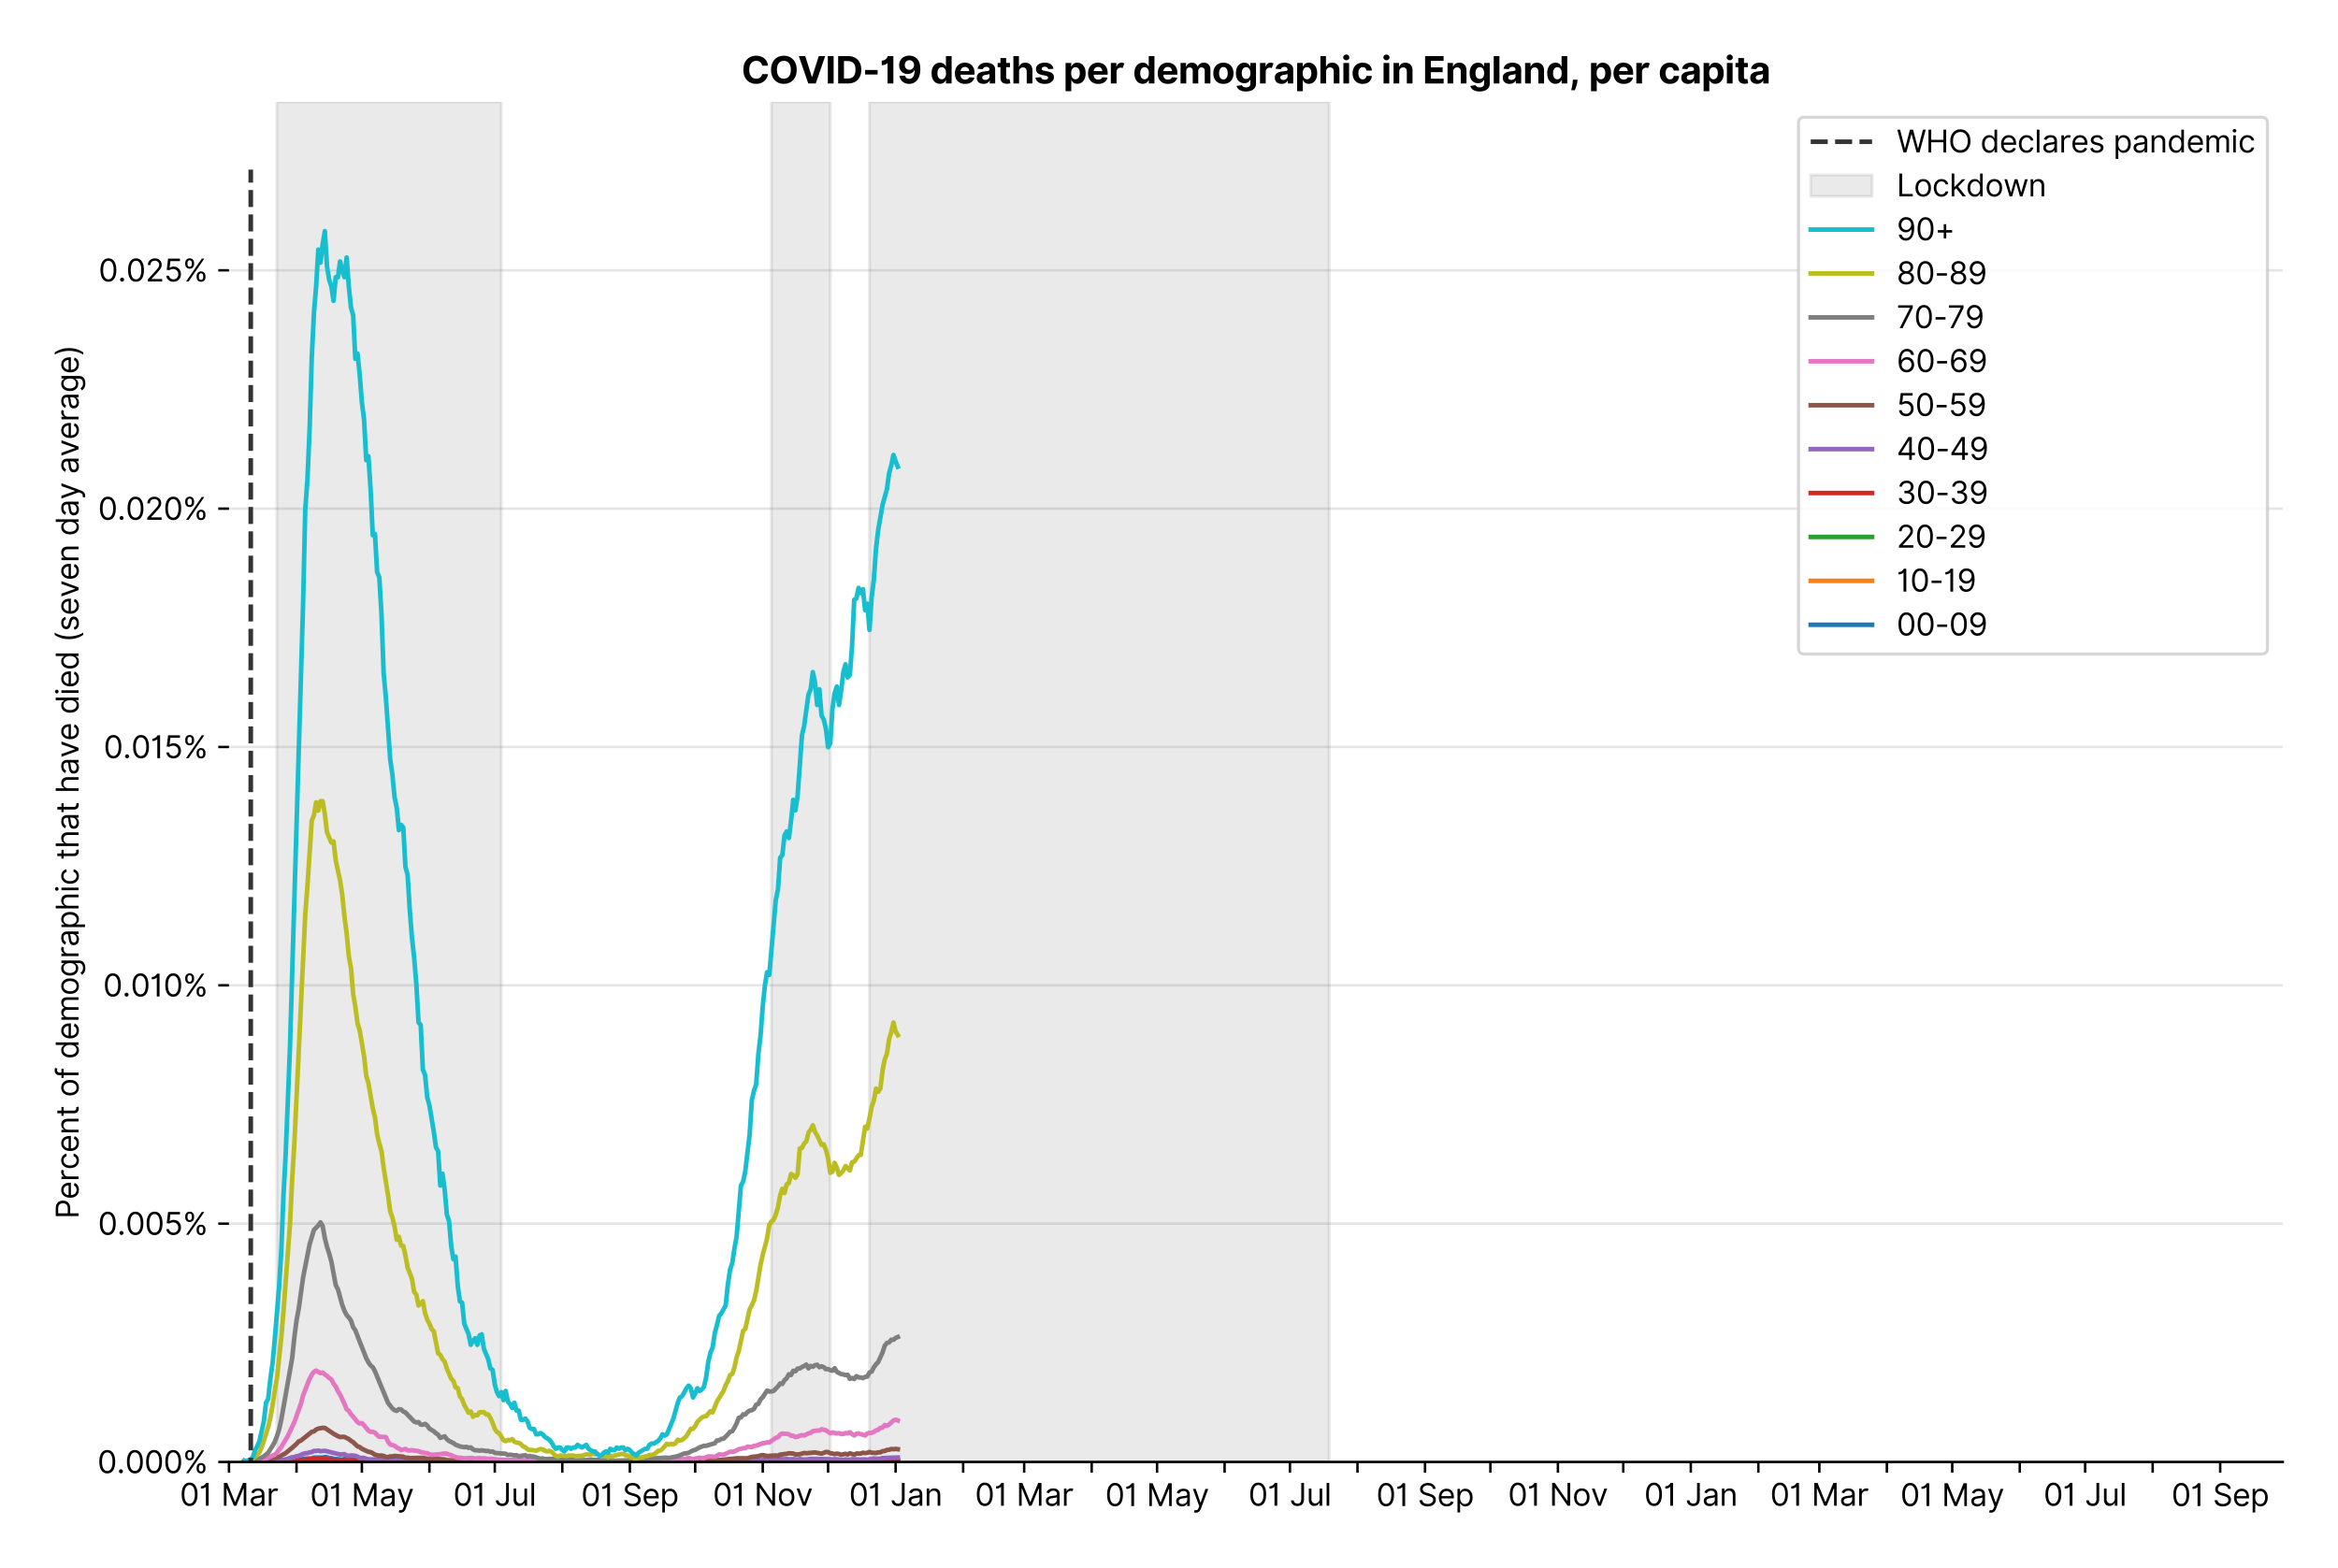 <?xml version="1.0" encoding="utf-8" standalone="no"?>
<!DOCTYPE svg PUBLIC "-//W3C//DTD SVG 1.1//EN"
  "http://www.w3.org/Graphics/SVG/1.1/DTD/svg11.dtd">
<svg xmlns:xlink="http://www.w3.org/1999/xlink" viewBox="0 0 762.255 511.234" xmlns="http://www.w3.org/2000/svg" version="1.1">
 <defs>
  <style type="text/css">*{stroke-linejoin: round; stroke-linecap: butt}</style>
 </defs>
 <g id="figure_1">
  <g id="patch_1">
   <path d="M 0 511.234 
L 762.255 511.234 
L 762.255 0 
L 0 0 
z
" style="fill: #ffffff"/>
  </g>
  <g id="axes_1">
   <g id="patch_2">
    <path d="M 74.655 476.745 
L 744.255 476.745 
L 744.255 33.225 
L 74.655 33.225 
z
" style="fill: #ffffff"/>
   </g>
   <g id="matplotlib.axis_1">
    <g id="xtick_1">
     <g id="line2d_1">
      <defs>
       <path id="ma93e05c684" d="M 0 0 
L 0 3.5 
" style="stroke: #000000; stroke-width: 0.8"/>
      </defs>
      <g>
       <use xlink:href="#ma93e05c684" x="74.655" y="476.745" style="stroke: #000000; stroke-width: 0.8"/>
      </g>
     </g>
     <g id="text_1">
      <!-- 01 Mar -->
      <g transform="translate(58.618 491.018) scale(0.1 -0.1)">
       <defs>
        <path id="Inter-Regular-30" d="M 2000 -64 
Q 1230 -64 806 561 
Q 382 1186 382 2327 
Q 382 3459 809 4088 
Q 1236 4718 2000 4718 
Q 2764 4718 3191 4088 
Q 3618 3459 3618 2327 
Q 3618 1186 3194 561 
Q 2771 -64 2000 -64 
z
M 2000 436 
Q 2509 436 2791 927 
Q 3073 1418 3073 2327 
Q 3073 3234 2789 3730 
Q 2505 4227 2000 4227 
Q 1496 4227 1211 3730 
Q 927 3234 927 2327 
Q 927 1418 1210 927 
Q 1493 436 2000 436 
z
" transform="scale(0.016)"/>
        <path id="Inter-Regular-31" d="M 1973 4655 
L 1973 0 
L 1409 0 
L 1409 3836 
L 1373 3836 
Q 1341 3773 1209 3692 
Q 1077 3611 868 3551 
Q 659 3491 391 3491 
L 391 3964 
Q 661 3964 859 4061 
Q 1057 4159 1190 4291 
Q 1323 4423 1392 4529 
Q 1461 4636 1473 4655 
L 1973 4655 
z
" transform="scale(0.016)"/>
        <path id="Inter-Regular-20" transform="scale(0.016)"/>
        <path id="Inter-Regular-4d" d="M 564 4655 
L 1236 4655 
L 2818 791 
L 2873 791 
L 4455 4655 
L 5127 4655 
L 5127 0 
L 4600 0 
L 4600 3536 
L 4555 3536 
L 3100 0 
L 2591 0 
L 1136 3536 
L 1091 3536 
L 1091 0 
L 564 0 
L 564 4655 
z
" transform="scale(0.016)"/>
        <path id="Inter-Regular-61" d="M 1518 -82 
Q 1186 -82 916 44 
Q 646 170 486 410 
Q 327 650 327 991 
Q 327 1291 445 1478 
Q 564 1666 761 1773 
Q 959 1880 1199 1933 
Q 1439 1986 1682 2018 
Q 2000 2059 2199 2080 
Q 2398 2102 2490 2154 
Q 2582 2207 2582 2336 
L 2582 2355 
Q 2582 2691 2399 2877 
Q 2216 3064 1846 3064 
Q 1461 3064 1243 2895 
Q 1025 2727 936 2536 
L 427 2718 
Q 564 3036 792 3214 
Q 1021 3393 1292 3464 
Q 1564 3536 1827 3536 
Q 1996 3536 2215 3496 
Q 2434 3457 2640 3334 
Q 2846 3211 2982 2963 
Q 3118 2716 3118 2300 
L 3118 0 
L 2582 0 
L 2582 473 
L 2555 473 
Q 2500 359 2373 229 
Q 2246 100 2034 9 
Q 1823 -82 1518 -82 
z
M 1600 400 
Q 1918 400 2137 525 
Q 2357 650 2469 847 
Q 2582 1045 2582 1264 
L 2582 1755 
Q 2548 1714 2433 1681 
Q 2318 1648 2169 1624 
Q 2021 1600 1881 1583 
Q 1741 1566 1655 1555 
Q 1446 1527 1265 1467 
Q 1084 1407 974 1287 
Q 864 1168 864 964 
Q 864 684 1072 542 
Q 1280 400 1600 400 
z
" transform="scale(0.016)"/>
        <path id="Inter-Regular-72" d="M 491 0 
L 491 3491 
L 1009 3491 
L 1009 2964 
L 1046 2964 
Q 1139 3223 1389 3384 
Q 1639 3545 1955 3545 
Q 2100 3545 2209 3511 
Q 2318 3477 2400 3418 
L 2218 2964 
Q 2161 2993 2085 3010 
Q 2009 3027 1909 3027 
Q 1527 3027 1277 2794 
Q 1027 2561 1027 2209 
L 1027 0 
L 491 0 
z
" transform="scale(0.016)"/>
       </defs>
       <use xlink:href="#Inter-Regular-30"/>
       <use xlink:href="#Inter-Regular-31" x="62.5"/>
       <use xlink:href="#Inter-Regular-20" x="106.676"/>
       <use xlink:href="#Inter-Regular-4d" x="134.801"/>
       <use xlink:href="#Inter-Regular-61" x="225.994"/>
       <use xlink:href="#Inter-Regular-72" x="282.386"/>
      </g>
     </g>
    </g>
    <g id="xtick_2">
     <g id="line2d_2">
      <g>
       <use xlink:href="#ma93e05c684" x="96.673" y="476.745" style="stroke: #000000; stroke-width: 0.8"/>
      </g>
     </g>
    </g>
    <g id="xtick_3">
     <g id="line2d_3">
      <g>
       <use xlink:href="#ma93e05c684" x="117.982" y="476.745" style="stroke: #000000; stroke-width: 0.8"/>
      </g>
     </g>
     <g id="text_2">
      <!-- 01 May -->
      <g transform="translate(101.078 491.117) scale(0.1 -0.1)">
       <defs>
        <path id="Inter-Regular-79" d="M 818 -1355 
Q 682 -1355 575 -1333 
Q 468 -1311 427 -1291 
L 564 -818 
Q 857 -893 1053 -814 
Q 1250 -736 1391 -345 
L 1509 -18 
L 218 3491 
L 800 3491 
L 1764 709 
L 1800 709 
L 2764 3491 
L 3346 3491 
L 1846 -564 
Q 1550 -1355 818 -1355 
z
" transform="scale(0.016)"/>
       </defs>
       <use xlink:href="#Inter-Regular-30"/>
       <use xlink:href="#Inter-Regular-31" x="62.5"/>
       <use xlink:href="#Inter-Regular-20" x="106.676"/>
       <use xlink:href="#Inter-Regular-4d" x="134.801"/>
       <use xlink:href="#Inter-Regular-61" x="225.994"/>
       <use xlink:href="#Inter-Regular-79" x="282.386"/>
      </g>
     </g>
    </g>
    <g id="xtick_4">
     <g id="line2d_4">
      <g>
       <use xlink:href="#ma93e05c684" x="140" y="476.745" style="stroke: #000000; stroke-width: 0.8"/>
      </g>
     </g>
    </g>
    <g id="xtick_5">
     <g id="line2d_5">
      <g>
       <use xlink:href="#ma93e05c684" x="161.309" y="476.745" style="stroke: #000000; stroke-width: 0.8"/>
      </g>
     </g>
     <g id="text_3">
      <!-- 01 Jul -->
      <g transform="translate(147.765 491.018) scale(0.1 -0.1)">
       <defs>
        <path id="Inter-Regular-4a" d="M 2346 4655 
L 2909 4655 
L 2909 1327 
Q 2909 657 2549 296 
Q 2189 -64 1582 -64 
Q 1200 -64 902 76 
Q 605 216 434 475 
Q 264 734 264 1091 
L 818 1091 
Q 818 795 1034 615 
Q 1250 436 1582 436 
Q 1948 436 2147 664 
Q 2346 893 2346 1327 
L 2346 4655 
z
" transform="scale(0.016)"/>
        <path id="Inter-Regular-75" d="M 2691 1427 
L 2691 3491 
L 3227 3491 
L 3227 0 
L 2691 0 
L 2691 591 
L 2655 591 
Q 2532 325 2273 140 
Q 2014 -45 1618 -45 
Q 1127 -45 809 280 
Q 491 605 491 1273 
L 491 3491 
L 1027 3491 
L 1027 1309 
Q 1027 927 1242 700 
Q 1457 473 1791 473 
Q 1991 473 2199 575 
Q 2407 677 2549 888 
Q 2691 1100 2691 1427 
z
" transform="scale(0.016)"/>
        <path id="Inter-Regular-6c" d="M 1027 4655 
L 1027 0 
L 491 0 
L 491 4655 
L 1027 4655 
z
" transform="scale(0.016)"/>
       </defs>
       <use xlink:href="#Inter-Regular-30"/>
       <use xlink:href="#Inter-Regular-31" x="62.5"/>
       <use xlink:href="#Inter-Regular-20" x="106.676"/>
       <use xlink:href="#Inter-Regular-4a" x="134.801"/>
       <use xlink:href="#Inter-Regular-75" x="189.063"/>
       <use xlink:href="#Inter-Regular-6c" x="247.159"/>
      </g>
     </g>
    </g>
    <g id="xtick_6">
     <g id="line2d_6">
      <g>
       <use xlink:href="#ma93e05c684" x="183.327" y="476.745" style="stroke: #000000; stroke-width: 0.8"/>
      </g>
     </g>
    </g>
    <g id="xtick_7">
     <g id="line2d_7">
      <g>
       <use xlink:href="#ma93e05c684" x="205.346" y="476.745" style="stroke: #000000; stroke-width: 0.8"/>
      </g>
     </g>
     <g id="text_4">
      <!-- 01 Sep -->
      <g transform="translate(189.458 491.117) scale(0.1 -0.1)">
       <defs>
        <path id="Inter-Regular-53" d="M 3109 3491 
Q 3068 3836 2777 4027 
Q 2486 4218 2064 4218 
Q 1600 4218 1318 3999 
Q 1036 3780 1036 3445 
Q 1036 3195 1189 3042 
Q 1343 2889 1553 2803 
Q 1764 2718 1936 2673 
L 2409 2545 
Q 2591 2498 2815 2414 
Q 3039 2330 3244 2185 
Q 3450 2041 3584 1816 
Q 3718 1591 3718 1264 
Q 3718 886 3521 581 
Q 3325 277 2949 97 
Q 2573 -82 2036 -82 
Q 1286 -82 845 272 
Q 405 627 364 1200 
L 946 1200 
Q 968 936 1124 764 
Q 1280 593 1519 510 
Q 1759 427 2036 427 
Q 2359 427 2616 533 
Q 2873 639 3023 828 
Q 3173 1018 3173 1273 
Q 3173 1505 3043 1650 
Q 2914 1795 2702 1886 
Q 2491 1977 2246 2045 
L 1673 2209 
Q 1127 2366 809 2657 
Q 491 2948 491 3418 
Q 491 3809 703 4101 
Q 916 4393 1276 4555 
Q 1636 4718 2082 4718 
Q 2532 4718 2882 4558 
Q 3232 4398 3437 4120 
Q 3643 3843 3655 3491 
L 3109 3491 
z
" transform="scale(0.016)"/>
        <path id="Inter-Regular-65" d="M 1955 -73 
Q 1450 -73 1085 151 
Q 721 375 524 778 
Q 327 1182 327 1718 
Q 327 2255 524 2665 
Q 721 3075 1074 3305 
Q 1427 3536 1900 3536 
Q 2173 3536 2439 3445 
Q 2705 3355 2923 3151 
Q 3141 2948 3270 2614 
Q 3400 2280 3400 1791 
L 3400 1564 
L 866 1564 
Q 884 1005 1183 707 
Q 1482 409 1955 409 
Q 2271 409 2498 545 
Q 2725 682 2827 955 
L 3346 809 
Q 3223 414 2854 170 
Q 2486 -73 1955 -73 
z
M 866 2027 
L 2855 2027 
Q 2855 2470 2595 2762 
Q 2336 3055 1900 3055 
Q 1593 3055 1368 2911 
Q 1143 2768 1013 2533 
Q 884 2298 866 2027 
z
" transform="scale(0.016)"/>
        <path id="Inter-Regular-70" d="M 491 -1309 
L 491 3491 
L 1009 3491 
L 1009 2936 
L 1073 2936 
Q 1132 3027 1237 3169 
Q 1343 3311 1542 3423 
Q 1741 3536 2082 3536 
Q 2523 3536 2859 3315 
Q 3196 3095 3384 2690 
Q 3573 2286 3573 1736 
Q 3573 1182 3384 776 
Q 3196 370 2861 148 
Q 2527 -73 2091 -73 
Q 1755 -73 1552 39 
Q 1350 152 1241 296 
Q 1132 441 1073 536 
L 1027 536 
L 1027 -1309 
L 491 -1309 
z
M 1018 1745 
Q 1018 1152 1276 780 
Q 1534 409 2018 409 
Q 2355 409 2581 587 
Q 2807 766 2921 1069 
Q 3036 1373 3036 1745 
Q 3036 2114 2923 2410 
Q 2811 2707 2585 2881 
Q 2359 3055 2018 3055 
Q 1527 3055 1272 2693 
Q 1018 2332 1018 1745 
z
" transform="scale(0.016)"/>
       </defs>
       <use xlink:href="#Inter-Regular-30"/>
       <use xlink:href="#Inter-Regular-31" x="62.5"/>
       <use xlink:href="#Inter-Regular-20" x="106.676"/>
       <use xlink:href="#Inter-Regular-53" x="134.801"/>
       <use xlink:href="#Inter-Regular-65" x="198.58"/>
       <use xlink:href="#Inter-Regular-70" x="256.818"/>
      </g>
     </g>
    </g>
    <g id="xtick_8">
     <g id="line2d_8">
      <g>
       <use xlink:href="#ma93e05c684" x="226.654" y="476.745" style="stroke: #000000; stroke-width: 0.8"/>
      </g>
     </g>
    </g>
    <g id="xtick_9">
     <g id="line2d_9">
      <g>
       <use xlink:href="#ma93e05c684" x="248.673" y="476.745" style="stroke: #000000; stroke-width: 0.8"/>
      </g>
     </g>
     <g id="text_5">
      <!-- 01 Nov -->
      <g transform="translate(232.402 491.018) scale(0.1 -0.1)">
       <defs>
        <path id="Inter-Regular-4e" d="M 4255 4655 
L 4255 0 
L 3709 0 
L 1173 3655 
L 1127 3655 
L 1127 0 
L 564 0 
L 564 4655 
L 1109 4655 
L 3655 991 
L 3700 991 
L 3700 4655 
L 4255 4655 
z
" transform="scale(0.016)"/>
        <path id="Inter-Regular-6f" d="M 1909 -73 
Q 1436 -73 1080 152 
Q 725 377 526 781 
Q 327 1186 327 1727 
Q 327 2273 526 2679 
Q 725 3086 1080 3311 
Q 1436 3536 1909 3536 
Q 2382 3536 2737 3311 
Q 3093 3086 3292 2679 
Q 3491 2273 3491 1727 
Q 3491 1186 3292 781 
Q 3093 377 2737 152 
Q 2382 -73 1909 -73 
z
M 1909 409 
Q 2268 409 2500 593 
Q 2732 777 2843 1077 
Q 2955 1377 2955 1727 
Q 2955 2077 2843 2379 
Q 2732 2682 2500 2868 
Q 2268 3055 1909 3055 
Q 1550 3055 1318 2868 
Q 1086 2682 975 2379 
Q 864 2077 864 1727 
Q 864 1377 975 1077 
Q 1086 777 1318 593 
Q 1550 409 1909 409 
z
" transform="scale(0.016)"/>
        <path id="Inter-Regular-76" d="M 3346 3491 
L 2055 0 
L 1509 0 
L 218 3491 
L 800 3491 
L 1764 709 
L 1800 709 
L 2764 3491 
L 3346 3491 
z
" transform="scale(0.016)"/>
       </defs>
       <use xlink:href="#Inter-Regular-30"/>
       <use xlink:href="#Inter-Regular-31" x="62.5"/>
       <use xlink:href="#Inter-Regular-20" x="106.676"/>
       <use xlink:href="#Inter-Regular-4e" x="134.801"/>
       <use xlink:href="#Inter-Regular-6f" x="210.085"/>
       <use xlink:href="#Inter-Regular-76" x="269.744"/>
      </g>
     </g>
    </g>
    <g id="xtick_10">
     <g id="line2d_10">
      <g>
       <use xlink:href="#ma93e05c684" x="269.981" y="476.745" style="stroke: #000000; stroke-width: 0.8"/>
      </g>
     </g>
    </g>
    <g id="xtick_11">
     <g id="line2d_11">
      <g>
       <use xlink:href="#ma93e05c684" x="292" y="476.745" style="stroke: #000000; stroke-width: 0.8"/>
      </g>
     </g>
     <g id="text_6">
      <!-- 01 Jan -->
      <g transform="translate(276.8 491.018) scale(0.1 -0.1)">
       <defs>
        <path id="Inter-Regular-6e" d="M 1027 2100 
L 1027 0 
L 491 0 
L 491 3491 
L 1009 3491 
L 1009 2945 
L 1055 2945 
Q 1177 3211 1427 3373 
Q 1677 3536 2073 3536 
Q 2602 3536 2928 3211 
Q 3255 2886 3255 2218 
L 3255 0 
L 2718 0 
L 2718 2182 
Q 2718 2593 2504 2824 
Q 2291 3055 1918 3055 
Q 1534 3055 1280 2806 
Q 1027 2557 1027 2100 
z
" transform="scale(0.016)"/>
       </defs>
       <use xlink:href="#Inter-Regular-30"/>
       <use xlink:href="#Inter-Regular-31" x="62.5"/>
       <use xlink:href="#Inter-Regular-20" x="106.676"/>
       <use xlink:href="#Inter-Regular-4a" x="134.801"/>
       <use xlink:href="#Inter-Regular-61" x="189.063"/>
       <use xlink:href="#Inter-Regular-6e" x="245.455"/>
      </g>
     </g>
    </g>
    <g id="xtick_12">
     <g id="line2d_12">
      <g>
       <use xlink:href="#ma93e05c684" x="314.018" y="476.745" style="stroke: #000000; stroke-width: 0.8"/>
      </g>
     </g>
    </g>
    <g id="xtick_13">
     <g id="line2d_13">
      <g>
       <use xlink:href="#ma93e05c684" x="333.906" y="476.745" style="stroke: #000000; stroke-width: 0.8"/>
      </g>
     </g>
     <g id="text_7">
      <!-- 01 Mar -->
      <g transform="translate(317.869 491.018) scale(0.1 -0.1)">
       <use xlink:href="#Inter-Regular-30"/>
       <use xlink:href="#Inter-Regular-31" x="62.5"/>
       <use xlink:href="#Inter-Regular-20" x="106.676"/>
       <use xlink:href="#Inter-Regular-4d" x="134.801"/>
       <use xlink:href="#Inter-Regular-61" x="225.994"/>
       <use xlink:href="#Inter-Regular-72" x="282.386"/>
      </g>
     </g>
    </g>
    <g id="xtick_14">
     <g id="line2d_14">
      <g>
       <use xlink:href="#ma93e05c684" x="355.925" y="476.745" style="stroke: #000000; stroke-width: 0.8"/>
      </g>
     </g>
    </g>
    <g id="xtick_15">
     <g id="line2d_15">
      <g>
       <use xlink:href="#ma93e05c684" x="377.233" y="476.745" style="stroke: #000000; stroke-width: 0.8"/>
      </g>
     </g>
     <g id="text_8">
      <!-- 01 May -->
      <g transform="translate(360.33 491.117) scale(0.1 -0.1)">
       <use xlink:href="#Inter-Regular-30"/>
       <use xlink:href="#Inter-Regular-31" x="62.5"/>
       <use xlink:href="#Inter-Regular-20" x="106.676"/>
       <use xlink:href="#Inter-Regular-4d" x="134.801"/>
       <use xlink:href="#Inter-Regular-61" x="225.994"/>
       <use xlink:href="#Inter-Regular-79" x="282.386"/>
      </g>
     </g>
    </g>
    <g id="xtick_16">
     <g id="line2d_16">
      <g>
       <use xlink:href="#ma93e05c684" x="399.251" y="476.745" style="stroke: #000000; stroke-width: 0.8"/>
      </g>
     </g>
    </g>
    <g id="xtick_17">
     <g id="line2d_17">
      <g>
       <use xlink:href="#ma93e05c684" x="420.56" y="476.745" style="stroke: #000000; stroke-width: 0.8"/>
      </g>
     </g>
     <g id="text_9">
      <!-- 01 Jul -->
      <g transform="translate(407.016 491.018) scale(0.1 -0.1)">
       <use xlink:href="#Inter-Regular-30"/>
       <use xlink:href="#Inter-Regular-31" x="62.5"/>
       <use xlink:href="#Inter-Regular-20" x="106.676"/>
       <use xlink:href="#Inter-Regular-4a" x="134.801"/>
       <use xlink:href="#Inter-Regular-75" x="189.063"/>
       <use xlink:href="#Inter-Regular-6c" x="247.159"/>
      </g>
     </g>
    </g>
    <g id="xtick_18">
     <g id="line2d_18">
      <g>
       <use xlink:href="#ma93e05c684" x="442.578" y="476.745" style="stroke: #000000; stroke-width: 0.8"/>
      </g>
     </g>
    </g>
    <g id="xtick_19">
     <g id="line2d_19">
      <g>
       <use xlink:href="#ma93e05c684" x="464.597" y="476.745" style="stroke: #000000; stroke-width: 0.8"/>
      </g>
     </g>
     <g id="text_10">
      <!-- 01 Sep -->
      <g transform="translate(448.71 491.117) scale(0.1 -0.1)">
       <use xlink:href="#Inter-Regular-30"/>
       <use xlink:href="#Inter-Regular-31" x="62.5"/>
       <use xlink:href="#Inter-Regular-20" x="106.676"/>
       <use xlink:href="#Inter-Regular-53" x="134.801"/>
       <use xlink:href="#Inter-Regular-65" x="198.58"/>
       <use xlink:href="#Inter-Regular-70" x="256.818"/>
      </g>
     </g>
    </g>
    <g id="xtick_20">
     <g id="line2d_20">
      <g>
       <use xlink:href="#ma93e05c684" x="485.905" y="476.745" style="stroke: #000000; stroke-width: 0.8"/>
      </g>
     </g>
    </g>
    <g id="xtick_21">
     <g id="line2d_21">
      <g>
       <use xlink:href="#ma93e05c684" x="507.924" y="476.745" style="stroke: #000000; stroke-width: 0.8"/>
      </g>
     </g>
     <g id="text_11">
      <!-- 01 Nov -->
      <g transform="translate(491.653 491.018) scale(0.1 -0.1)">
       <use xlink:href="#Inter-Regular-30"/>
       <use xlink:href="#Inter-Regular-31" x="62.5"/>
       <use xlink:href="#Inter-Regular-20" x="106.676"/>
       <use xlink:href="#Inter-Regular-4e" x="134.801"/>
       <use xlink:href="#Inter-Regular-6f" x="210.085"/>
       <use xlink:href="#Inter-Regular-76" x="269.744"/>
      </g>
     </g>
    </g>
    <g id="xtick_22">
     <g id="line2d_22">
      <g>
       <use xlink:href="#ma93e05c684" x="529.232" y="476.745" style="stroke: #000000; stroke-width: 0.8"/>
      </g>
     </g>
    </g>
    <g id="xtick_23">
     <g id="line2d_23">
      <g>
       <use xlink:href="#ma93e05c684" x="551.251" y="476.745" style="stroke: #000000; stroke-width: 0.8"/>
      </g>
     </g>
     <g id="text_12">
      <!-- 01 Jan -->
      <g transform="translate(536.052 491.018) scale(0.1 -0.1)">
       <use xlink:href="#Inter-Regular-30"/>
       <use xlink:href="#Inter-Regular-31" x="62.5"/>
       <use xlink:href="#Inter-Regular-20" x="106.676"/>
       <use xlink:href="#Inter-Regular-4a" x="134.801"/>
       <use xlink:href="#Inter-Regular-61" x="189.063"/>
       <use xlink:href="#Inter-Regular-6e" x="245.455"/>
      </g>
     </g>
    </g>
    <g id="xtick_24">
     <g id="line2d_24">
      <g>
       <use xlink:href="#ma93e05c684" x="573.269" y="476.745" style="stroke: #000000; stroke-width: 0.8"/>
      </g>
     </g>
    </g>
    <g id="xtick_25">
     <g id="line2d_25">
      <g>
       <use xlink:href="#ma93e05c684" x="593.157" y="476.745" style="stroke: #000000; stroke-width: 0.8"/>
      </g>
     </g>
     <g id="text_13">
      <!-- 01 Mar -->
      <g transform="translate(577.121 491.018) scale(0.1 -0.1)">
       <use xlink:href="#Inter-Regular-30"/>
       <use xlink:href="#Inter-Regular-31" x="62.5"/>
       <use xlink:href="#Inter-Regular-20" x="106.676"/>
       <use xlink:href="#Inter-Regular-4d" x="134.801"/>
       <use xlink:href="#Inter-Regular-61" x="225.994"/>
       <use xlink:href="#Inter-Regular-72" x="282.386"/>
      </g>
     </g>
    </g>
    <g id="xtick_26">
     <g id="line2d_26">
      <g>
       <use xlink:href="#ma93e05c684" x="615.176" y="476.745" style="stroke: #000000; stroke-width: 0.8"/>
      </g>
     </g>
    </g>
    <g id="xtick_27">
     <g id="line2d_27">
      <g>
       <use xlink:href="#ma93e05c684" x="636.484" y="476.745" style="stroke: #000000; stroke-width: 0.8"/>
      </g>
     </g>
     <g id="text_14">
      <!-- 01 May -->
      <g transform="translate(619.581 491.117) scale(0.1 -0.1)">
       <use xlink:href="#Inter-Regular-30"/>
       <use xlink:href="#Inter-Regular-31" x="62.5"/>
       <use xlink:href="#Inter-Regular-20" x="106.676"/>
       <use xlink:href="#Inter-Regular-4d" x="134.801"/>
       <use xlink:href="#Inter-Regular-61" x="225.994"/>
       <use xlink:href="#Inter-Regular-79" x="282.386"/>
      </g>
     </g>
    </g>
    <g id="xtick_28">
     <g id="line2d_28">
      <g>
       <use xlink:href="#ma93e05c684" x="658.503" y="476.745" style="stroke: #000000; stroke-width: 0.8"/>
      </g>
     </g>
    </g>
    <g id="xtick_29">
     <g id="line2d_29">
      <g>
       <use xlink:href="#ma93e05c684" x="679.811" y="476.745" style="stroke: #000000; stroke-width: 0.8"/>
      </g>
     </g>
     <g id="text_15">
      <!-- 01 Jul -->
      <g transform="translate(666.267 491.018) scale(0.1 -0.1)">
       <use xlink:href="#Inter-Regular-30"/>
       <use xlink:href="#Inter-Regular-31" x="62.5"/>
       <use xlink:href="#Inter-Regular-20" x="106.676"/>
       <use xlink:href="#Inter-Regular-4a" x="134.801"/>
       <use xlink:href="#Inter-Regular-75" x="189.063"/>
       <use xlink:href="#Inter-Regular-6c" x="247.159"/>
      </g>
     </g>
    </g>
    <g id="xtick_30">
     <g id="line2d_30">
      <g>
       <use xlink:href="#ma93e05c684" x="701.83" y="476.745" style="stroke: #000000; stroke-width: 0.8"/>
      </g>
     </g>
    </g>
    <g id="xtick_31">
     <g id="line2d_31">
      <g>
       <use xlink:href="#ma93e05c684" x="723.848" y="476.745" style="stroke: #000000; stroke-width: 0.8"/>
      </g>
     </g>
     <g id="text_16">
      <!-- 01 Sep -->
      <g transform="translate(707.961 491.117) scale(0.1 -0.1)">
       <use xlink:href="#Inter-Regular-30"/>
       <use xlink:href="#Inter-Regular-31" x="62.5"/>
       <use xlink:href="#Inter-Regular-20" x="106.676"/>
       <use xlink:href="#Inter-Regular-53" x="134.801"/>
       <use xlink:href="#Inter-Regular-65" x="198.58"/>
       <use xlink:href="#Inter-Regular-70" x="256.818"/>
      </g>
     </g>
    </g>
   </g>
   <g id="matplotlib.axis_2">
    <g id="ytick_1">
     <g id="line2d_32">
      <path d="M 74.655 476.745 
L 744.255 476.745 
" clip-path="url(#p526747f981)" style="fill: none; stroke: #e5e5e5; stroke-width: 0.8; stroke-linecap: square"/>
     </g>
     <g id="line2d_33">
      <defs>
       <path id="m75a21fe97e" d="M 0 0 
L -3.5 0 
" style="stroke: #000000; stroke-width: 0.8"/>
      </defs>
      <g>
       <use xlink:href="#m75a21fe97e" x="74.655" y="476.745" style="stroke: #000000; stroke-width: 0.8"/>
      </g>
     </g>
     <g id="text_17">
      <!-- 0.000% -->
      <g transform="translate(31.773 480.382) scale(0.1 -0.1)">
       <defs>
        <path id="Inter-Regular-2e" d="M 882 -36 
Q 714 -36 593 84 
Q 473 205 473 373 
Q 473 541 593 661 
Q 714 782 882 782 
Q 1050 782 1170 661 
Q 1291 541 1291 373 
Q 1291 205 1170 84 
Q 1050 -36 882 -36 
z
" transform="scale(0.016)"/>
        <path id="Inter-Regular-25" d="M 2855 873 
L 2855 1118 
Q 2855 1373 2960 1585 
Q 3066 1798 3269 1926 
Q 3473 2055 3764 2055 
Q 4059 2055 4259 1926 
Q 4459 1798 4561 1585 
Q 4664 1373 4664 1118 
L 4664 873 
Q 4664 618 4560 405 
Q 4457 193 4256 64 
Q 4055 -64 3764 -64 
Q 3468 -64 3266 64 
Q 3064 193 2959 405 
Q 2855 618 2855 873 
z
M 536 3536 
L 536 3782 
Q 536 4036 642 4248 
Q 748 4461 951 4589 
Q 1155 4718 1446 4718 
Q 1741 4718 1941 4589 
Q 2141 4461 2243 4248 
Q 2346 4036 2346 3782 
L 2346 3536 
Q 2346 3282 2242 3069 
Q 2139 2857 1937 2728 
Q 1736 2600 1446 2600 
Q 1150 2600 948 2728 
Q 746 2857 641 3069 
Q 536 3282 536 3536 
z
M 709 0 
L 3909 4655 
L 4427 4655 
L 1227 0 
L 709 0 
z
M 3318 1118 
L 3318 873 
Q 3318 661 3418 494 
Q 3518 327 3764 327 
Q 4002 327 4101 494 
Q 4200 661 4200 873 
L 4200 1118 
Q 4200 1330 4104 1497 
Q 4009 1664 3764 1664 
Q 3525 1664 3421 1497 
Q 3318 1330 3318 1118 
z
M 1000 3782 
L 1000 3536 
Q 1000 3325 1100 3158 
Q 1200 2991 1446 2991 
Q 1684 2991 1783 3158 
Q 1882 3325 1882 3536 
L 1882 3782 
Q 1882 3993 1786 4160 
Q 1691 4327 1446 4327 
Q 1207 4327 1103 4160 
Q 1000 3993 1000 3782 
z
" transform="scale(0.016)"/>
       </defs>
       <use xlink:href="#Inter-Regular-30"/>
       <use xlink:href="#Inter-Regular-2e" x="62.5"/>
       <use xlink:href="#Inter-Regular-30" x="90.057"/>
       <use xlink:href="#Inter-Regular-30" x="152.557"/>
       <use xlink:href="#Inter-Regular-30" x="215.057"/>
       <use xlink:href="#Inter-Regular-25" x="277.557"/>
      </g>
     </g>
    </g>
    <g id="ytick_2">
     <g id="line2d_34">
      <path d="M 74.655 399.026 
L 744.255 399.026 
" clip-path="url(#p526747f981)" style="fill: none; stroke: #e5e5e5; stroke-width: 0.8; stroke-linecap: square"/>
     </g>
     <g id="line2d_35">
      <g>
       <use xlink:href="#m75a21fe97e" x="74.655" y="399.026" style="stroke: #000000; stroke-width: 0.8"/>
      </g>
     </g>
     <g id="text_18">
      <!-- 0.005% -->
      <g transform="translate(31.944 402.663) scale(0.1 -0.1)">
       <defs>
        <path id="Inter-Regular-35" d="M 1936 -64 
Q 1536 -64 1216 95 
Q 896 255 702 532 
Q 509 809 491 1164 
L 1036 1164 
Q 1068 848 1324 642 
Q 1580 436 1936 436 
Q 2223 436 2447 570 
Q 2671 705 2799 940 
Q 2927 1175 2927 1473 
Q 2927 1777 2794 2017 
Q 2661 2257 2429 2395 
Q 2198 2534 1900 2536 
Q 1686 2539 1461 2472 
Q 1236 2405 1091 2300 
L 564 2364 
L 846 4655 
L 3264 4655 
L 3264 4155 
L 1318 4155 
L 1155 2782 
L 1182 2782 
Q 1325 2895 1541 2970 
Q 1757 3045 1991 3045 
Q 2418 3045 2753 2842 
Q 3089 2639 3281 2286 
Q 3473 1934 3473 1482 
Q 3473 1036 3274 687 
Q 3075 339 2727 137 
Q 2380 -64 1936 -64 
z
" transform="scale(0.016)"/>
       </defs>
       <use xlink:href="#Inter-Regular-30"/>
       <use xlink:href="#Inter-Regular-2e" x="62.5"/>
       <use xlink:href="#Inter-Regular-30" x="90.057"/>
       <use xlink:href="#Inter-Regular-30" x="152.557"/>
       <use xlink:href="#Inter-Regular-35" x="215.057"/>
       <use xlink:href="#Inter-Regular-25" x="275.852"/>
      </g>
     </g>
    </g>
    <g id="ytick_3">
     <g id="line2d_36">
      <path d="M 74.655 321.307 
L 744.255 321.307 
" clip-path="url(#p526747f981)" style="fill: none; stroke: #e5e5e5; stroke-width: 0.8; stroke-linecap: square"/>
     </g>
     <g id="line2d_37">
      <g>
       <use xlink:href="#m75a21fe97e" x="74.655" y="321.307" style="stroke: #000000; stroke-width: 0.8"/>
      </g>
     </g>
     <g id="text_19">
      <!-- 0.010% -->
      <g transform="translate(33.606 324.944) scale(0.1 -0.1)">
       <use xlink:href="#Inter-Regular-30"/>
       <use xlink:href="#Inter-Regular-2e" x="62.5"/>
       <use xlink:href="#Inter-Regular-30" x="90.057"/>
       <use xlink:href="#Inter-Regular-31" x="152.557"/>
       <use xlink:href="#Inter-Regular-30" x="196.733"/>
       <use xlink:href="#Inter-Regular-25" x="259.233"/>
      </g>
     </g>
    </g>
    <g id="ytick_4">
     <g id="line2d_38">
      <path d="M 74.655 243.588 
L 744.255 243.588 
" clip-path="url(#p526747f981)" style="fill: none; stroke: #e5e5e5; stroke-width: 0.8; stroke-linecap: square"/>
     </g>
     <g id="line2d_39">
      <g>
       <use xlink:href="#m75a21fe97e" x="74.655" y="243.588" style="stroke: #000000; stroke-width: 0.8"/>
      </g>
     </g>
     <g id="text_20">
      <!-- 0.015% -->
      <g transform="translate(33.777 247.225) scale(0.1 -0.1)">
       <use xlink:href="#Inter-Regular-30"/>
       <use xlink:href="#Inter-Regular-2e" x="62.5"/>
       <use xlink:href="#Inter-Regular-30" x="90.057"/>
       <use xlink:href="#Inter-Regular-31" x="152.557"/>
       <use xlink:href="#Inter-Regular-35" x="196.733"/>
       <use xlink:href="#Inter-Regular-25" x="257.528"/>
      </g>
     </g>
    </g>
    <g id="ytick_5">
     <g id="line2d_40">
      <path d="M 74.655 165.869 
L 744.255 165.869 
" clip-path="url(#p526747f981)" style="fill: none; stroke: #e5e5e5; stroke-width: 0.8; stroke-linecap: square"/>
     </g>
     <g id="line2d_41">
      <g>
       <use xlink:href="#m75a21fe97e" x="74.655" y="165.869" style="stroke: #000000; stroke-width: 0.8"/>
      </g>
     </g>
     <g id="text_21">
      <!-- 0.020% -->
      <g transform="translate(31.972 169.506) scale(0.1 -0.1)">
       <defs>
        <path id="Inter-Regular-32" d="M 482 0 
L 482 409 
L 2018 2091 
Q 2289 2386 2464 2605 
Q 2639 2825 2724 3019 
Q 2809 3214 2809 3427 
Q 2809 3795 2553 4011 
Q 2298 4227 1918 4227 
Q 1514 4227 1275 3985 
Q 1036 3743 1036 3345 
L 500 3345 
Q 500 3755 688 4064 
Q 877 4373 1203 4545 
Q 1530 4718 1936 4718 
Q 2346 4718 2661 4545 
Q 2977 4373 3156 4079 
Q 3336 3786 3336 3427 
Q 3336 3170 3244 2926 
Q 3152 2682 2926 2383 
Q 2700 2084 2300 1655 
L 1255 536 
L 1255 500 
L 3418 500 
L 3418 0 
L 482 0 
z
" transform="scale(0.016)"/>
       </defs>
       <use xlink:href="#Inter-Regular-30"/>
       <use xlink:href="#Inter-Regular-2e" x="62.5"/>
       <use xlink:href="#Inter-Regular-30" x="90.057"/>
       <use xlink:href="#Inter-Regular-32" x="152.557"/>
       <use xlink:href="#Inter-Regular-30" x="213.068"/>
       <use xlink:href="#Inter-Regular-25" x="275.568"/>
      </g>
     </g>
    </g>
    <g id="ytick_6">
     <g id="line2d_42">
      <path d="M 74.655 88.15 
L 744.255 88.15 
" clip-path="url(#p526747f981)" style="fill: none; stroke: #e5e5e5; stroke-width: 0.8; stroke-linecap: square"/>
     </g>
     <g id="line2d_43">
      <g>
       <use xlink:href="#m75a21fe97e" x="74.655" y="88.15" style="stroke: #000000; stroke-width: 0.8"/>
      </g>
     </g>
     <g id="text_22">
      <!-- 0.025% -->
      <g transform="translate(32.142 91.787) scale(0.1 -0.1)">
       <use xlink:href="#Inter-Regular-30"/>
       <use xlink:href="#Inter-Regular-2e" x="62.5"/>
       <use xlink:href="#Inter-Regular-30" x="90.057"/>
       <use xlink:href="#Inter-Regular-32" x="152.557"/>
       <use xlink:href="#Inter-Regular-35" x="213.068"/>
       <use xlink:href="#Inter-Regular-25" x="273.864"/>
      </g>
     </g>
    </g>
    <g id="text_23">
     <!-- Percent of demographic that have died (seven day average) -->
     <g transform="translate(25.614 397.458) rotate(-90) scale(0.1 -0.1)">
      <defs>
       <path id="Inter-Regular-50" d="M 564 0 
L 564 4655 
L 2136 4655 
Q 2684 4655 3033 4458 
Q 3382 4261 3550 3927 
Q 3718 3593 3718 3182 
Q 3718 2770 3551 2434 
Q 3384 2098 3036 1899 
Q 2689 1700 2146 1700 
L 1127 1700 
L 1127 0 
L 564 0 
z
M 1127 2200 
L 2127 2200 
Q 2689 2200 2926 2482 
Q 3164 2764 3164 3182 
Q 3164 3602 2925 3878 
Q 2686 4155 2118 4155 
L 1127 4155 
L 1127 2200 
z
" transform="scale(0.016)"/>
       <path id="Inter-Regular-63" d="M 1909 -73 
Q 1418 -73 1063 159 
Q 709 391 518 798 
Q 327 1205 327 1727 
Q 327 2259 524 2667 
Q 721 3075 1074 3305 
Q 1427 3536 1900 3536 
Q 2268 3536 2563 3400 
Q 2859 3264 3047 3018 
Q 3236 2773 3282 2445 
L 2746 2445 
Q 2684 2684 2474 2869 
Q 2264 3055 1909 3055 
Q 1439 3055 1151 2697 
Q 864 2339 864 1745 
Q 864 1139 1148 774 
Q 1432 409 1909 409 
Q 2223 409 2447 570 
Q 2671 732 2746 1018 
L 3282 1018 
Q 3236 709 3058 462 
Q 2880 216 2588 71 
Q 2296 -73 1909 -73 
z
" transform="scale(0.016)"/>
       <path id="Inter-Regular-74" d="M 2009 3491 
L 2009 3036 
L 1264 3036 
L 1264 1000 
Q 1264 773 1331 660 
Q 1398 548 1503 510 
Q 1609 473 1727 473 
Q 1816 473 1873 483 
Q 1930 493 1964 500 
L 2073 18 
Q 2018 -2 1920 -23 
Q 1823 -45 1673 -45 
Q 1446 -45 1228 52 
Q 1011 150 869 350 
Q 727 550 727 855 
L 727 3036 
L 200 3036 
L 200 3491 
L 727 3491 
L 727 4327 
L 1264 4327 
L 1264 3491 
L 2009 3491 
z
" transform="scale(0.016)"/>
       <path id="Inter-Regular-66" d="M 2046 3491 
L 2046 3036 
L 1264 3036 
L 1264 0 
L 727 0 
L 727 3036 
L 164 3036 
L 164 3491 
L 727 3491 
L 727 3973 
Q 727 4273 868 4473 
Q 1009 4673 1234 4773 
Q 1459 4873 1709 4873 
Q 1907 4873 2032 4841 
Q 2157 4809 2218 4782 
L 2064 4318 
Q 2023 4332 1951 4352 
Q 1880 4373 1764 4373 
Q 1498 4373 1381 4239 
Q 1264 4105 1264 3845 
L 1264 3491 
L 2046 3491 
z
" transform="scale(0.016)"/>
       <path id="Inter-Regular-64" d="M 1809 -73 
Q 1373 -73 1039 148 
Q 705 370 516 776 
Q 327 1182 327 1736 
Q 327 2286 516 2690 
Q 705 3095 1041 3315 
Q 1377 3536 1818 3536 
Q 2159 3536 2358 3423 
Q 2557 3311 2662 3169 
Q 2768 3027 2827 2936 
L 2873 2936 
L 2873 4655 
L 3409 4655 
L 3409 0 
L 2891 0 
L 2891 536 
L 2827 536 
Q 2768 441 2659 296 
Q 2550 152 2348 39 
Q 2146 -73 1809 -73 
z
M 1882 409 
Q 2366 409 2624 780 
Q 2882 1152 2882 1745 
Q 2882 2332 2627 2693 
Q 2373 3055 1882 3055 
Q 1541 3055 1315 2881 
Q 1089 2707 976 2410 
Q 864 2114 864 1745 
Q 864 1373 978 1069 
Q 1093 766 1319 587 
Q 1546 409 1882 409 
z
" transform="scale(0.016)"/>
       <path id="Inter-Regular-6d" d="M 491 0 
L 491 3491 
L 1009 3491 
L 1009 2945 
L 1055 2945 
Q 1164 3225 1407 3380 
Q 1650 3536 1991 3536 
Q 2336 3536 2567 3380 
Q 2798 3225 2927 2945 
L 2964 2945 
Q 3098 3216 3366 3376 
Q 3634 3536 4009 3536 
Q 4477 3536 4775 3244 
Q 5073 2952 5073 2336 
L 5073 0 
L 4536 0 
L 4536 2336 
Q 4536 2723 4325 2889 
Q 4114 3055 3827 3055 
Q 3459 3055 3257 2833 
Q 3055 2611 3055 2273 
L 3055 0 
L 2509 0 
L 2509 2391 
Q 2509 2689 2316 2872 
Q 2123 3055 1818 3055 
Q 1609 3055 1428 2943 
Q 1248 2832 1137 2635 
Q 1027 2439 1027 2182 
L 1027 0 
L 491 0 
z
" transform="scale(0.016)"/>
       <path id="Inter-Regular-67" d="M 1900 -1382 
Q 1316 -1382 976 -1169 
Q 636 -957 473 -682 
L 900 -382 
Q 973 -477 1084 -601 
Q 1196 -725 1390 -817 
Q 1584 -909 1900 -909 
Q 2323 -909 2598 -704 
Q 2873 -500 2873 -64 
L 2873 645 
L 2827 645 
Q 2768 550 2660 410 
Q 2552 270 2351 162 
Q 2150 55 1809 55 
Q 1386 55 1051 255 
Q 716 455 521 836 
Q 327 1218 327 1764 
Q 327 2300 516 2699 
Q 705 3098 1041 3317 
Q 1377 3536 1818 3536 
Q 2159 3536 2360 3423 
Q 2561 3311 2669 3169 
Q 2777 3027 2836 2936 
L 2891 2936 
L 2891 3491 
L 3409 3491 
L 3409 -100 
Q 3409 -550 3205 -833 
Q 3002 -1116 2660 -1249 
Q 2318 -1382 1900 -1382 
z
M 1882 536 
Q 2366 536 2624 864 
Q 2882 1193 2882 1773 
Q 2882 2339 2627 2697 
Q 2373 3055 1882 3055 
Q 1541 3055 1315 2882 
Q 1089 2709 976 2418 
Q 864 2127 864 1773 
Q 864 1227 1120 881 
Q 1377 536 1882 536 
z
" transform="scale(0.016)"/>
       <path id="Inter-Regular-68" d="M 1027 2100 
L 1027 0 
L 491 0 
L 491 4655 
L 1027 4655 
L 1027 2945 
L 1073 2945 
Q 1196 3216 1442 3376 
Q 1689 3536 2100 3536 
Q 2636 3536 2963 3213 
Q 3291 2891 3291 2218 
L 3291 0 
L 2755 0 
L 2755 2182 
Q 2755 2598 2540 2826 
Q 2325 3055 1946 3055 
Q 1548 3055 1287 2806 
Q 1027 2557 1027 2100 
z
" transform="scale(0.016)"/>
       <path id="Inter-Regular-69" d="M 491 0 
L 491 3491 
L 1027 3491 
L 1027 0 
L 491 0 
z
M 764 4073 
Q 607 4073 494 4179 
Q 382 4286 382 4436 
Q 382 4586 494 4693 
Q 607 4800 764 4800 
Q 921 4800 1033 4693 
Q 1146 4586 1146 4436 
Q 1146 4286 1033 4179 
Q 921 4073 764 4073 
z
" transform="scale(0.016)"/>
       <path id="Inter-Regular-28" d="M 682 1964 
Q 682 2823 906 3544 
Q 1130 4266 1546 4873 
L 2018 4873 
Q 1800 4573 1623 4095 
Q 1446 3618 1341 3061 
Q 1236 2505 1236 1964 
Q 1236 1423 1341 866 
Q 1446 309 1623 -168 
Q 1800 -645 2018 -945 
L 1546 -945 
Q 1130 -339 906 383 
Q 682 1105 682 1964 
z
" transform="scale(0.016)"/>
       <path id="Inter-Regular-73" d="M 2964 2709 
L 2482 2573 
Q 2411 2755 2245 2914 
Q 2080 3073 1727 3073 
Q 1407 3073 1194 2926 
Q 982 2780 982 2555 
Q 982 2355 1127 2239 
Q 1273 2123 1582 2045 
L 2100 1918 
Q 3027 1691 3027 973 
Q 3027 673 2855 436 
Q 2684 200 2377 63 
Q 2071 -73 1664 -73 
Q 1130 -73 780 159 
Q 430 391 336 836 
L 846 964 
Q 989 400 1655 400 
Q 2030 400 2251 560 
Q 2473 720 2473 945 
Q 2473 1316 1955 1436 
L 1373 1573 
Q 893 1686 669 1926 
Q 446 2166 446 2527 
Q 446 2823 613 3050 
Q 780 3277 1069 3406 
Q 1359 3536 1727 3536 
Q 2246 3536 2542 3309 
Q 2839 3082 2964 2709 
z
" transform="scale(0.016)"/>
       <path id="Inter-Regular-29" d="M 1638 1940 
Q 1638 1081 1414 359 
Q 1191 -362 775 -969 
L 302 -969 
Q 520 -669 697 -191 
Q 875 286 979 842 
Q 1084 1399 1084 1940 
Q 1084 2481 979 3038 
Q 875 3595 697 4072 
Q 520 4549 302 4849 
L 775 4849 
Q 1191 4243 1414 3521 
Q 1638 2799 1638 1940 
z
" transform="scale(0.016)"/>
      </defs>
      <use xlink:href="#Inter-Regular-50"/>
      <use xlink:href="#Inter-Regular-65" x="63.494"/>
      <use xlink:href="#Inter-Regular-72" x="121.733"/>
      <use xlink:href="#Inter-Regular-63" x="160.085"/>
      <use xlink:href="#Inter-Regular-65" x="215.909"/>
      <use xlink:href="#Inter-Regular-6e" x="274.148"/>
      <use xlink:href="#Inter-Regular-74" x="332.671"/>
      <use xlink:href="#Inter-Regular-20" x="369.034"/>
      <use xlink:href="#Inter-Regular-6f" x="397.159"/>
      <use xlink:href="#Inter-Regular-66" x="456.818"/>
      <use xlink:href="#Inter-Regular-20" x="492.898"/>
      <use xlink:href="#Inter-Regular-64" x="521.023"/>
      <use xlink:href="#Inter-Regular-65" x="583.097"/>
      <use xlink:href="#Inter-Regular-6d" x="641.335"/>
      <use xlink:href="#Inter-Regular-6f" x="728.267"/>
      <use xlink:href="#Inter-Regular-67" x="787.926"/>
      <use xlink:href="#Inter-Regular-72" x="848.864"/>
      <use xlink:href="#Inter-Regular-61" x="887.216"/>
      <use xlink:href="#Inter-Regular-70" x="943.608"/>
      <use xlink:href="#Inter-Regular-68" x="1004.546"/>
      <use xlink:href="#Inter-Regular-69" x="1063.637"/>
      <use xlink:href="#Inter-Regular-63" x="1087.358"/>
      <use xlink:href="#Inter-Regular-20" x="1143.182"/>
      <use xlink:href="#Inter-Regular-74" x="1171.307"/>
      <use xlink:href="#Inter-Regular-68" x="1207.671"/>
      <use xlink:href="#Inter-Regular-61" x="1266.762"/>
      <use xlink:href="#Inter-Regular-74" x="1323.154"/>
      <use xlink:href="#Inter-Regular-20" x="1359.517"/>
      <use xlink:href="#Inter-Regular-68" x="1387.642"/>
      <use xlink:href="#Inter-Regular-61" x="1446.733"/>
      <use xlink:href="#Inter-Regular-76" x="1503.125"/>
      <use xlink:href="#Inter-Regular-65" x="1558.807"/>
      <use xlink:href="#Inter-Regular-20" x="1617.046"/>
      <use xlink:href="#Inter-Regular-64" x="1645.171"/>
      <use xlink:href="#Inter-Regular-69" x="1707.245"/>
      <use xlink:href="#Inter-Regular-65" x="1730.966"/>
      <use xlink:href="#Inter-Regular-64" x="1789.205"/>
      <use xlink:href="#Inter-Regular-20" x="1851.279"/>
      <use xlink:href="#Inter-Regular-28" x="1879.404"/>
      <use xlink:href="#Inter-Regular-73" x="1915.625"/>
      <use xlink:href="#Inter-Regular-65" x="1967.898"/>
      <use xlink:href="#Inter-Regular-76" x="2026.137"/>
      <use xlink:href="#Inter-Regular-65" x="2081.819"/>
      <use xlink:href="#Inter-Regular-6e" x="2140.057"/>
      <use xlink:href="#Inter-Regular-20" x="2198.58"/>
      <use xlink:href="#Inter-Regular-64" x="2226.705"/>
      <use xlink:href="#Inter-Regular-61" x="2288.779"/>
      <use xlink:href="#Inter-Regular-79" x="2345.171"/>
      <use xlink:href="#Inter-Regular-20" x="2400.853"/>
      <use xlink:href="#Inter-Regular-61" x="2428.978"/>
      <use xlink:href="#Inter-Regular-76" x="2485.37"/>
      <use xlink:href="#Inter-Regular-65" x="2541.052"/>
      <use xlink:href="#Inter-Regular-72" x="2599.29"/>
      <use xlink:href="#Inter-Regular-61" x="2637.643"/>
      <use xlink:href="#Inter-Regular-67" x="2694.035"/>
      <use xlink:href="#Inter-Regular-65" x="2754.972"/>
      <use xlink:href="#Inter-Regular-29" x="2813.211"/>
     </g>
    </g>
   </g>
   <g id="patch_3">
    <path d="M 90.281 476.745 
L 90.281 33.225 
L 163.439 33.225 
L 163.439 476.745 
z
" clip-path="url(#p526747f981)" style="fill: #777777; opacity: 0.15; stroke: #777777; stroke-linejoin: miter"/>
   </g>
   <g id="patch_4">
    <path d="M 251.514 476.745 
L 251.514 33.225 
L 270.691 33.225 
L 270.691 476.745 
z
" clip-path="url(#p526747f981)" style="fill: #777777; opacity: 0.15; stroke: #777777; stroke-linejoin: miter"/>
   </g>
   <g id="patch_5">
    <path d="M 283.476 476.745 
L 283.476 33.225 
L 433.345 33.225 
L 433.345 476.745 
z
" clip-path="url(#p526747f981)" style="fill: #777777; opacity: 0.15; stroke: #777777; stroke-linejoin: miter"/>
   </g>
   <g id="line2d_44">
    <path d="M 79.627 476.745 
L 83.178 476.68 
L 90.281 476.583 
L 93.832 476.355 
L 95.253 476.258 
L 96.673 476.096 
L 98.094 475.998 
L 98.804 475.706 
L 101.645 475.576 
L 102.356 475.316 
L 105.197 475.316 
L 105.907 475.154 
L 106.617 475.219 
L 107.327 475.479 
L 108.038 475.511 
L 108.748 475.738 
L 111.589 475.966 
L 112.299 475.771 
L 113.72 475.901 
L 115.141 475.738 
L 117.271 476.388 
L 117.982 476.42 
L 118.692 476.323 
L 120.112 476.518 
L 122.243 476.388 
L 125.084 476.583 
L 130.056 476.453 
L 135.739 476.648 
L 137.869 476.615 
L 139.29 476.713 
L 144.262 476.615 
L 145.682 476.55 
L 149.944 476.648 
L 151.365 476.615 
L 155.626 476.68 
L 157.047 476.745 
L 228.075 476.648 
L 231.626 476.583 
L 252.934 476.485 
L 257.906 476.355 
L 262.168 476.453 
L 263.588 476.388 
L 276.373 476.485 
L 277.084 476.55 
L 277.794 476.453 
L 280.635 476.55 
L 282.056 476.453 
L 283.476 476.453 
L 284.897 476.355 
L 290.579 476.29 
L 291.289 476.225 
L 292.71 476.355 
L 292.71 476.355 
" clip-path="url(#p526747f981)" style="fill: none; stroke: #1f77b4; stroke-width: 1.5; stroke-linecap: square"/>
   </g>
   <g id="line2d_45">
    <path d="M 79.627 476.745 
L 98.094 476.642 
L 100.225 476.642 
L 292.71 476.745 
L 292.71 476.745 
" clip-path="url(#p526747f981)" style="fill: none; stroke: #ff7f0e; stroke-width: 1.5; stroke-linecap: square"/>
   </g>
   <g id="line2d_46">
    <path d="M 79.627 476.745 
L 92.412 476.654 
L 95.253 476.471 
L 96.673 476.319 
L 98.804 476.319 
L 100.225 476.349 
L 100.935 476.41 
L 102.356 476.379 
L 103.776 476.379 
L 106.617 476.593 
L 112.299 476.41 
L 115.851 476.654 
L 292.71 476.654 
L 292.71 476.654 
" clip-path="url(#p526747f981)" style="fill: none; stroke: #2ca02c; stroke-width: 1.5; stroke-linecap: square"/>
   </g>
   <g id="line2d_47">
    <path d="M 79.627 476.745 
L 88.86 476.657 
L 90.991 476.509 
L 91.701 476.362 
L 94.542 476.274 
L 95.253 476.333 
L 95.963 476.274 
L 96.673 476.333 
L 98.094 476.127 
L 98.804 476.127 
L 100.935 475.803 
L 102.356 475.773 
L 103.066 475.832 
L 103.776 475.656 
L 105.197 475.626 
L 105.907 475.803 
L 108.038 475.95 
L 109.458 476.303 
L 115.141 476.156 
L 119.402 476.421 
L 123.664 476.539 
L 126.505 476.48 
L 134.318 476.716 
L 233.757 476.627 
L 236.598 476.598 
L 252.934 476.539 
L 254.355 476.451 
L 257.906 476.509 
L 260.037 476.421 
L 263.588 476.362 
L 270.691 476.421 
L 272.112 476.598 
L 272.822 476.509 
L 273.532 476.598 
L 277.084 476.362 
L 277.794 476.451 
L 278.504 476.421 
L 279.925 476.509 
L 284.187 476.598 
L 285.607 476.509 
L 287.028 476.509 
L 288.448 476.362 
L 292 476.097 
L 292.71 476.156 
L 292.71 476.156 
" clip-path="url(#p526747f981)" style="fill: none; stroke: #d62728; stroke-width: 1.5; stroke-linecap: square"/>
   </g>
   <g id="line2d_48">
    <path d="M 79.627 476.745 
L 83.178 476.683 
L 87.44 476.62 
L 91.701 476.184 
L 93.832 475.717 
L 94.542 475.406 
L 95.253 475.219 
L 95.963 475.157 
L 96.673 474.845 
L 97.384 474.752 
L 98.804 474.098 
L 99.514 473.911 
L 100.225 473.88 
L 100.935 473.6 
L 101.645 473.537 
L 102.356 473.132 
L 103.066 473.164 
L 103.776 473.008 
L 104.486 473.257 
L 105.907 473.101 
L 110.879 474.316 
L 112.299 474.191 
L 113.01 474.596 
L 113.72 474.783 
L 114.43 474.596 
L 115.851 474.721 
L 116.561 475.001 
L 117.271 475.437 
L 118.692 475.406 
L 119.402 475.717 
L 120.112 475.873 
L 124.374 475.998 
L 125.084 475.966 
L 125.795 476.06 
L 126.505 475.966 
L 130.056 476.184 
L 135.028 476.247 
L 135.739 476.371 
L 137.159 476.371 
L 140 476.527 
L 143.552 476.465 
L 144.972 476.402 
L 146.393 476.34 
L 148.524 476.527 
L 149.944 476.62 
L 150.654 476.714 
L 152.075 476.652 
L 154.206 476.652 
L 160.598 476.558 
L 162.729 476.558 
L 165.57 476.652 
L 169.122 476.714 
L 179.776 476.62 
L 181.907 476.527 
L 187.589 476.683 
L 189.72 476.652 
L 193.981 476.745 
L 220.262 476.652 
L 223.103 476.62 
L 230.205 476.527 
L 231.626 476.496 
L 235.177 476.558 
L 237.308 476.496 
L 239.439 476.247 
L 242.28 476.153 
L 244.411 476.091 
L 246.542 476.247 
L 249.383 476.06 
L 250.093 475.873 
L 252.224 475.593 
L 252.934 475.748 
L 255.065 475.811 
L 255.775 475.873 
L 256.486 475.78 
L 257.196 475.904 
L 258.617 475.811 
L 260.037 475.935 
L 260.747 475.78 
L 262.168 475.935 
L 262.878 475.935 
L 264.299 475.748 
L 269.981 475.811 
L 271.402 475.904 
L 272.112 475.811 
L 274.243 475.998 
L 274.953 476.029 
L 275.663 475.904 
L 277.084 475.998 
L 277.794 475.842 
L 280.635 475.935 
L 282.056 475.873 
L 282.766 475.998 
L 284.897 475.593 
L 286.317 475.717 
L 287.028 475.655 
L 287.738 475.468 
L 292.71 475.281 
L 292.71 475.281 
" clip-path="url(#p526747f981)" style="fill: none; stroke: #9467bd; stroke-width: 1.5; stroke-linecap: square"/>
   </g>
   <g id="line2d_49">
    <path d="M 79.627 476.716 
L 84.599 476.657 
L 86.729 476.423 
L 87.44 476.247 
L 88.15 475.954 
L 88.86 475.807 
L 89.571 475.456 
L 90.991 475.045 
L 93.122 473.873 
L 95.253 472.115 
L 96.673 470.855 
L 97.384 470.035 
L 98.094 469.771 
L 101.645 466.929 
L 102.356 466.782 
L 103.066 466.167 
L 103.776 465.874 
L 105.197 465.61 
L 105.907 465.64 
L 108.748 467.544 
L 110.169 468.335 
L 110.879 468.628 
L 111.589 468.54 
L 112.299 468.57 
L 113.72 469.273 
L 114.43 469.859 
L 115.141 470.299 
L 116.561 471.646 
L 117.271 471.881 
L 117.982 472.438 
L 120.112 473.434 
L 120.823 473.522 
L 121.533 473.873 
L 122.243 474.401 
L 123.664 474.694 
L 124.374 474.635 
L 125.084 474.782 
L 125.795 475.104 
L 126.505 475.163 
L 127.215 474.928 
L 127.925 474.928 
L 128.636 474.782 
L 131.477 475.016 
L 132.187 475.368 
L 132.897 475.339 
L 133.608 475.485 
L 137.869 475.397 
L 140 475.837 
L 140.71 475.632 
L 144.972 475.925 
L 145.682 476.159 
L 147.813 476.218 
L 149.234 476.305 
L 151.365 476.335 
L 153.495 476.305 
L 157.757 476.393 
L 160.598 476.364 
L 162.729 476.423 
L 164.15 476.335 
L 165.57 476.393 
L 167.701 476.423 
L 169.832 476.598 
L 173.383 476.657 
L 176.935 476.598 
L 179.065 476.598 
L 181.196 476.598 
L 210.318 476.628 
L 211.738 476.745 
L 214.579 476.716 
L 220.262 476.628 
L 224.523 476.511 
L 226.654 476.511 
L 228.785 476.423 
L 235.177 476.071 
L 240.149 475.544 
L 243.701 475.544 
L 245.121 475.104 
L 247.252 474.87 
L 247.962 474.606 
L 248.673 474.518 
L 250.093 474.782 
L 252.934 474.635 
L 253.645 474.723 
L 254.355 474.342 
L 256.486 474.079 
L 257.196 473.903 
L 258.617 473.991 
L 259.327 474.313 
L 260.747 474.225 
L 262.168 473.815 
L 262.878 473.903 
L 265.719 473.639 
L 267.85 474.049 
L 269.271 473.492 
L 269.981 473.522 
L 270.691 473.903 
L 271.402 473.991 
L 272.112 474.196 
L 272.822 474.02 
L 273.532 474.137 
L 274.243 474.401 
L 275.663 474.079 
L 276.373 474.313 
L 277.084 473.932 
L 278.504 474.372 
L 279.215 473.991 
L 280.635 474.02 
L 281.345 473.727 
L 282.056 473.873 
L 282.766 473.756 
L 283.476 473.492 
L 284.187 473.727 
L 285.607 473.815 
L 286.317 473.61 
L 287.028 473.61 
L 287.738 473.229 
L 288.448 473.17 
L 289.158 472.819 
L 289.869 472.76 
L 290.579 472.526 
L 291.289 472.584 
L 292 472.496 
L 292.71 472.584 
L 292.71 472.584 
" clip-path="url(#p526747f981)" style="fill: none; stroke: #8c564b; stroke-width: 1.5; stroke-linecap: square"/>
   </g>
   <g id="line2d_50">
    <path d="M 79.627 476.707 
L 83.178 476.444 
L 83.888 476.369 
L 84.599 476.144 
L 85.309 476.069 
L 86.019 475.768 
L 86.729 475.655 
L 89.571 474.34 
L 90.281 473.701 
L 91.701 471.897 
L 93.832 468.289 
L 95.963 463.742 
L 97.384 459.758 
L 98.094 457.804 
L 98.804 455.098 
L 100.225 451.377 
L 100.935 449.649 
L 101.645 448.296 
L 102.356 447.356 
L 103.066 446.943 
L 104.486 447.77 
L 105.197 447.582 
L 105.907 448.22 
L 106.617 448.671 
L 107.327 449.386 
L 108.038 449.799 
L 108.748 451.227 
L 109.458 452.091 
L 110.169 453.67 
L 110.879 454.76 
L 112.299 457.804 
L 113.01 459.57 
L 113.72 460.059 
L 114.43 461.186 
L 115.141 461.975 
L 116.561 463.742 
L 117.271 464.193 
L 117.982 464.08 
L 118.692 464.756 
L 120.112 466.523 
L 120.823 466.936 
L 121.533 466.899 
L 122.243 467.199 
L 122.954 467.988 
L 123.664 468.515 
L 125.795 468.627 
L 126.505 470.093 
L 127.215 471.033 
L 128.636 471.446 
L 129.346 472.047 
L 130.056 472.348 
L 130.767 472.874 
L 132.187 472.498 
L 132.897 472.949 
L 133.608 472.987 
L 134.318 472.912 
L 136.449 473.212 
L 137.159 473.551 
L 137.869 473.626 
L 138.58 473.851 
L 139.29 473.851 
L 140 474.265 
L 140.71 474.377 
L 142.131 474.302 
L 142.841 474.265 
L 144.262 474.077 
L 144.972 473.964 
L 145.682 474.077 
L 146.393 474.377 
L 147.103 474.49 
L 147.813 474.903 
L 149.234 475.354 
L 149.944 475.354 
L 151.365 475.58 
L 152.785 475.467 
L 154.206 475.467 
L 154.916 475.655 
L 156.337 475.467 
L 157.047 475.618 
L 157.757 475.542 
L 159.178 475.73 
L 159.888 475.655 
L 162.729 476.031 
L 164.86 476.031 
L 165.57 476.144 
L 166.991 476.069 
L 169.122 475.993 
L 173.383 476.407 
L 174.094 476.332 
L 176.224 476.369 
L 177.645 476.181 
L 179.065 476.369 
L 180.486 476.256 
L 184.037 476.369 
L 184.748 476.294 
L 186.879 476.332 
L 187.589 476.294 
L 188.299 476.369 
L 189.009 476.332 
L 190.43 476.52 
L 193.271 476.557 
L 194.692 476.632 
L 195.402 476.52 
L 198.953 476.482 
L 201.084 476.332 
L 203.215 476.407 
L 203.925 476.369 
L 206.766 476.595 
L 208.897 476.632 
L 210.318 476.369 
L 213.869 476.256 
L 215.29 476.407 
L 218.841 476.106 
L 219.551 476.144 
L 220.972 475.693 
L 222.392 475.805 
L 223.103 475.805 
L 224.523 475.43 
L 225.944 475.843 
L 228.075 475.317 
L 228.785 475.467 
L 229.495 475.467 
L 230.916 474.941 
L 232.336 474.979 
L 233.047 475.054 
L 233.757 474.753 
L 234.467 474.265 
L 235.888 474.415 
L 238.019 473.4 
L 238.729 473.438 
L 239.439 473.325 
L 240.86 472.573 
L 241.57 472.461 
L 242.28 472.235 
L 242.99 472.235 
L 243.701 471.747 
L 245.121 471.897 
L 245.832 471.484 
L 246.542 471.408 
L 248.673 470.619 
L 249.383 470.582 
L 250.093 470.356 
L 250.803 470.394 
L 252.224 469.379 
L 252.934 468.89 
L 253.645 468.665 
L 254.355 467.801 
L 255.065 467.5 
L 256.486 467.575 
L 257.196 467.688 
L 257.906 468.176 
L 258.617 468.214 
L 259.327 468.627 
L 260.037 468.515 
L 260.747 468.176 
L 261.458 467.988 
L 262.168 468.139 
L 263.588 467.425 
L 264.299 467.237 
L 265.009 466.711 
L 266.43 466.485 
L 267.14 466.523 
L 267.85 466.072 
L 269.271 466.41 
L 270.691 467.387 
L 271.402 467.124 
L 272.822 467.462 
L 273.532 467.35 
L 274.243 467.613 
L 274.953 467.613 
L 275.663 467.312 
L 276.373 467.387 
L 277.084 467.049 
L 277.794 467.65 
L 278.504 468.101 
L 279.215 467.537 
L 279.925 467.462 
L 282.056 468.101 
L 282.766 467.462 
L 283.476 467.274 
L 284.187 467.237 
L 284.897 466.936 
L 285.607 466.448 
L 286.317 466.26 
L 287.028 465.621 
L 287.738 465.546 
L 288.448 464.719 
L 289.158 464.982 
L 289.869 464.531 
L 291.289 463.216 
L 292 462.953 
L 292.71 463.216 
L 292.71 463.216 
" clip-path="url(#p526747f981)" style="fill: none; stroke: #e377c2; stroke-width: 1.5; stroke-linecap: square"/>
   </g>
   <g id="line2d_51">
    <path d="M 79.627 476.604 
L 81.047 476.51 
L 83.178 476.322 
L 83.888 476.133 
L 84.599 475.663 
L 86.019 474.91 
L 87.44 473.734 
L 88.86 471.476 
L 89.571 470.206 
L 90.281 468.371 
L 90.991 466.207 
L 91.701 462.961 
L 95.253 442.919 
L 95.963 436.098 
L 96.673 430.641 
L 97.384 426.83 
L 98.804 416.668 
L 100.935 405.801 
L 102.356 401.049 
L 103.776 399.638 
L 104.486 398.603 
L 105.197 399.826 
L 105.907 403.778 
L 106.617 406.6 
L 107.327 408.765 
L 108.038 411.399 
L 109.458 419.067 
L 110.169 420.432 
L 111.589 425.56 
L 112.299 427.442 
L 113.01 428.853 
L 113.72 429.606 
L 114.43 430.641 
L 115.141 432.805 
L 115.851 433.793 
L 117.271 437.509 
L 119.402 442.872 
L 120.112 444.237 
L 120.823 445.272 
L 121.533 445.836 
L 122.243 447.154 
L 126.505 457.456 
L 127.925 459.291 
L 128.636 459.856 
L 129.346 460.091 
L 130.056 459.526 
L 130.767 459.621 
L 131.477 460.279 
L 132.187 460.608 
L 135.028 463.572 
L 135.739 463.855 
L 136.449 463.761 
L 137.159 464.56 
L 137.869 464.607 
L 138.58 464.325 
L 139.29 464.843 
L 140 465.878 
L 141.421 466.724 
L 142.131 467.383 
L 142.841 467.853 
L 143.552 468.888 
L 144.972 468.371 
L 145.682 469.312 
L 146.393 469.876 
L 147.813 470.582 
L 148.524 471.1 
L 149.944 471.664 
L 151.365 471.946 
L 152.075 471.805 
L 152.785 472.135 
L 153.495 471.993 
L 154.206 472.652 
L 154.916 472.934 
L 155.626 472.934 
L 156.337 473.075 
L 157.047 472.934 
L 158.467 473.17 
L 159.178 473.123 
L 159.888 473.405 
L 160.598 473.311 
L 161.309 473.781 
L 163.439 473.969 
L 164.86 474.063 
L 165.57 474.487 
L 166.28 474.346 
L 167.701 474.581 
L 168.411 474.534 
L 169.122 474.863 
L 171.252 474.534 
L 171.963 475.004 
L 172.673 474.769 
L 173.383 475.004 
L 174.094 475.004 
L 175.514 475.475 
L 176.224 475.71 
L 176.935 475.569 
L 177.645 475.804 
L 180.486 475.71 
L 181.196 475.71 
L 181.907 475.898 
L 182.617 475.757 
L 186.879 476.086 
L 187.589 476.228 
L 190.43 476.133 
L 191.14 476.133 
L 192.561 475.945 
L 193.981 476.133 
L 194.692 476.039 
L 200.374 476.463 
L 201.084 476.322 
L 204.635 476.228 
L 205.346 476.18 
L 206.056 476.275 
L 206.766 476.133 
L 208.187 476.133 
L 211.028 475.851 
L 212.449 475.71 
L 213.159 475.569 
L 215.29 475.475 
L 216.71 475.334 
L 218.131 475.428 
L 220.972 474.863 
L 223.103 473.969 
L 223.813 473.922 
L 224.523 473.734 
L 225.944 472.981 
L 226.654 472.793 
L 228.075 471.993 
L 229.495 471.476 
L 230.205 471.476 
L 233.047 470.629 
L 233.757 469.735 
L 234.467 469.688 
L 235.177 469.218 
L 235.888 469.171 
L 237.308 467.759 
L 238.019 466.913 
L 238.729 466.724 
L 239.439 465.595 
L 240.149 464.184 
L 240.86 462.349 
L 241.57 462.208 
L 242.28 461.22 
L 242.99 461.267 
L 243.701 460.467 
L 244.411 459.997 
L 245.121 459.856 
L 245.832 459.432 
L 246.542 458.068 
L 247.252 457.786 
L 247.962 456.327 
L 248.673 455.622 
L 250.093 453.458 
L 250.803 453.787 
L 251.514 453.74 
L 252.224 453.552 
L 253.645 452.093 
L 254.355 451.152 
L 255.065 451.294 
L 255.775 450.07 
L 256.486 449.459 
L 257.196 448.141 
L 257.906 448.377 
L 258.617 447.012 
L 259.327 447.154 
L 260.037 446.307 
L 260.747 446.26 
L 261.458 445.789 
L 262.168 445.46 
L 262.878 444.989 
L 263.588 446.213 
L 264.299 445.413 
L 265.009 445.695 
L 265.719 445.178 
L 266.43 445.036 
L 267.14 445.836 
L 267.85 445.554 
L 268.56 445.836 
L 269.271 446.495 
L 269.981 446.448 
L 270.691 446.824 
L 271.402 446.965 
L 272.112 446.166 
L 272.822 447.342 
L 274.243 448.094 
L 274.953 448.189 
L 275.663 448.424 
L 276.373 448.33 
L 277.084 449.647 
L 277.794 449.365 
L 278.504 449.694 
L 279.215 448.753 
L 279.925 449.176 
L 280.635 449.176 
L 281.345 449.412 
L 282.056 448.988 
L 282.766 448.894 
L 283.476 447.577 
L 284.187 447.248 
L 284.897 445.883 
L 285.607 444.895 
L 286.317 444.143 
L 287.738 441.038 
L 288.448 438.827 
L 289.158 437.933 
L 289.869 437.744 
L 290.579 436.898 
L 291.289 436.898 
L 292 436.286 
L 292.71 436.004 
L 292.71 436.004 
" clip-path="url(#p526747f981)" style="fill: none; stroke: #7f7f7f; stroke-width: 1.5; stroke-linecap: square"/>
   </g>
   <g id="line2d_52">
    <path d="M 79.627 476.458 
L 81.757 476.075 
L 83.178 475.022 
L 84.599 473.586 
L 85.309 471.959 
L 86.729 467.651 
L 87.44 465.258 
L 88.15 462.29 
L 88.86 458.366 
L 89.571 453.484 
L 90.281 449.463 
L 91.701 436.253 
L 92.412 427.829 
L 94.542 399.207 
L 95.253 384.465 
L 95.963 372.978 
L 99.514 298.312 
L 100.225 289.027 
L 101.645 267.584 
L 102.356 265.861 
L 103.066 261.649 
L 103.776 264.329 
L 104.486 261.266 
L 105.197 261.266 
L 105.907 265.478 
L 106.617 271.413 
L 108.038 274.764 
L 108.748 274.381 
L 109.458 280.603 
L 110.879 287.112 
L 111.589 291.898 
L 112.299 298.886 
L 113.01 304.343 
L 113.72 311.809 
L 114.43 315.734 
L 115.141 324.158 
L 115.851 328.274 
L 116.561 333.731 
L 117.271 335.932 
L 118.692 344.356 
L 119.402 350.866 
L 120.112 353.163 
L 121.533 361.395 
L 122.243 364.363 
L 122.954 369.915 
L 123.664 372.883 
L 124.374 375.371 
L 125.084 380.828 
L 126.505 389.73 
L 127.215 394.995 
L 127.925 397.005 
L 128.636 399.973 
L 129.346 404.281 
L 130.056 403.323 
L 130.767 406.195 
L 131.477 406.291 
L 132.187 409.45 
L 132.897 413.375 
L 134.318 417.012 
L 135.028 421.32 
L 135.739 422.181 
L 136.449 425.723 
L 137.869 424.287 
L 138.58 428.212 
L 139.29 430.318 
L 140 431.658 
L 140.71 433.381 
L 141.421 434.147 
L 142.841 441.326 
L 143.552 441.805 
L 144.262 443.241 
L 144.972 444.007 
L 145.682 446.304 
L 147.103 449.559 
L 147.813 450.325 
L 148.524 452.431 
L 149.234 452.622 
L 149.944 455.398 
L 150.654 456.26 
L 151.365 458.174 
L 152.785 460.663 
L 153.495 460.28 
L 154.206 462.003 
L 154.916 461.429 
L 155.626 461.525 
L 156.337 460.567 
L 157.757 460.472 
L 158.467 461.237 
L 159.178 461.237 
L 159.888 462.386 
L 160.598 464.013 
L 161.309 465.928 
L 162.019 466.981 
L 162.729 467.364 
L 164.15 469.661 
L 164.86 469.948 
L 165.57 469.566 
L 166.28 469.661 
L 166.991 469.278 
L 167.701 470.14 
L 168.411 470.427 
L 169.122 470.523 
L 169.832 470.906 
L 170.542 471.672 
L 171.252 471.959 
L 171.963 472.629 
L 172.673 472.82 
L 174.094 472.916 
L 174.804 473.107 
L 175.514 472.725 
L 176.224 472.533 
L 176.935 472.629 
L 177.645 473.107 
L 178.355 473.299 
L 179.065 473.107 
L 179.776 473.395 
L 181.196 474.735 
L 181.907 475.022 
L 182.617 474.639 
L 184.748 474.83 
L 185.458 474.639 
L 186.879 474.639 
L 187.589 474.83 
L 189.72 474.735 
L 191.14 474.256 
L 192.561 474.352 
L 193.271 474.065 
L 193.981 474.256 
L 194.692 474.065 
L 195.402 474.543 
L 196.112 474.83 
L 197.533 474.83 
L 198.243 475.213 
L 198.953 474.639 
L 199.664 475.022 
L 200.374 474.639 
L 202.505 474.16 
L 203.215 474.065 
L 203.925 474.543 
L 204.635 474.639 
L 205.346 475.118 
L 206.056 475.118 
L 206.766 475.596 
L 207.477 475.596 
L 208.187 475.309 
L 209.607 475.213 
L 210.318 474.926 
L 211.028 474.83 
L 211.738 474.448 
L 212.449 474.448 
L 213.159 474.256 
L 213.869 473.777 
L 214.579 473.107 
L 215.29 473.012 
L 216 472.437 
L 217.42 470.81 
L 218.131 471.097 
L 218.841 470.81 
L 219.551 471.001 
L 220.262 470.619 
L 220.972 469.47 
L 221.682 469.757 
L 222.392 469.566 
L 223.813 468.321 
L 225.234 465.928 
L 225.944 465.928 
L 226.654 465.066 
L 227.364 463.631 
L 228.785 462.29 
L 229.495 461.908 
L 230.205 461.812 
L 231.626 460.184 
L 232.336 460.567 
L 233.757 457.025 
L 235.888 453.579 
L 236.598 451.665 
L 237.308 450.325 
L 238.019 448.41 
L 238.729 448.027 
L 239.439 446.017 
L 240.149 442.667 
L 240.86 440.561 
L 242.28 433.956 
L 242.99 433.381 
L 244.411 426.968 
L 245.121 425.627 
L 245.832 424 
L 246.542 421.033 
L 247.962 412.417 
L 248.673 409.258 
L 250.093 403.802 
L 250.803 399.399 
L 251.514 398.346 
L 252.224 397.771 
L 252.934 396.048 
L 253.645 393.655 
L 254.355 389.73 
L 255.065 387.624 
L 255.775 389.06 
L 256.486 386.188 
L 257.196 385.805 
L 257.906 382.838 
L 258.617 383.221 
L 259.327 384.082 
L 260.037 382.934 
L 260.747 374.51 
L 261.458 374.318 
L 262.168 372.883 
L 262.878 372.212 
L 263.588 369.341 
L 264.299 368.383 
L 265.009 366.948 
L 265.719 369.149 
L 266.43 370.298 
L 267.85 373.361 
L 268.56 373.17 
L 269.271 374.988 
L 269.981 377.669 
L 270.691 382.455 
L 271.402 382.072 
L 272.112 379.2 
L 272.822 380.732 
L 273.532 383.125 
L 274.243 382.551 
L 274.953 381.689 
L 275.663 380.253 
L 277.084 381.689 
L 277.794 379.009 
L 278.504 378.818 
L 279.925 376.712 
L 280.635 376.616 
L 282.056 367.426 
L 282.766 368 
L 283.476 364.746 
L 284.187 360.917 
L 284.897 358.907 
L 285.607 354.982 
L 286.317 356.035 
L 287.028 354.982 
L 287.738 349.047 
L 288.448 345.505 
L 289.158 343.686 
L 289.869 338.9 
L 290.579 336.602 
L 291.289 333.443 
L 292 336.315 
L 292.71 337.56 
L 292.71 337.56 
" clip-path="url(#p526747f981)" style="fill: none; stroke: #bcbd22; stroke-width: 1.5; stroke-linecap: square"/>
   </g>
   <g id="line2d_53">
    <path d="M 79.627 476.316 
L 80.337 476.745 
L 81.757 475.886 
L 82.468 475.028 
L 83.178 472.881 
L 83.888 471.594 
L 84.599 469.877 
L 86.019 463.437 
L 86.729 457.427 
L 87.44 456.14 
L 88.15 449.7 
L 88.86 444.549 
L 89.571 436.822 
L 90.991 419.651 
L 91.701 408.06 
L 92.412 390.031 
L 93.122 376.723 
L 94.542 341.522 
L 98.804 197.285 
L 99.514 166.377 
L 100.225 156.503 
L 100.935 140.191 
L 101.645 116.58 
L 102.356 101.985 
L 103.066 93.399 
L 103.776 81.379 
L 104.486 85.672 
L 105.197 79.662 
L 105.907 75.369 
L 106.617 86.96 
L 107.327 91.253 
L 108.038 93.399 
L 108.748 98.121 
L 109.458 90.394 
L 110.169 90.394 
L 110.879 85.243 
L 111.589 88.248 
L 112.299 90.394 
L 113.01 83.955 
L 113.72 93.399 
L 114.43 100.268 
L 115.141 102.843 
L 115.851 117.009 
L 116.561 115.292 
L 117.271 122.161 
L 117.982 131.176 
L 118.692 136.756 
L 119.402 150.064 
L 120.112 148.776 
L 120.823 159.508 
L 121.533 174.533 
L 122.243 174.104 
L 122.954 186.553 
L 123.664 188.27 
L 124.374 200.29 
L 125.084 219.607 
L 125.795 227.334 
L 127.215 247.51 
L 127.925 252.662 
L 128.636 259.959 
L 129.346 263.393 
L 130.056 270.691 
L 130.767 268.974 
L 131.477 269.833 
L 132.187 282.711 
L 132.897 285.287 
L 133.608 296.877 
L 134.318 305.892 
L 135.028 312.331 
L 135.739 320.917 
L 136.449 333.366 
L 137.159 334.224 
L 137.869 348.82 
L 138.58 350.537 
L 139.29 357.835 
L 140 360.41 
L 141.421 368.996 
L 142.131 374.147 
L 142.841 375.435 
L 143.552 386.596 
L 144.262 382.733 
L 144.972 387.884 
L 145.682 396.041 
L 146.393 398.187 
L 147.103 406.343 
L 147.813 410.636 
L 148.524 409.778 
L 149.234 419.222 
L 149.944 424.373 
L 150.654 424.802 
L 151.365 431.671 
L 152.785 435.105 
L 153.495 438.539 
L 154.206 437.251 
L 154.916 436.393 
L 155.626 438.539 
L 156.337 435.534 
L 157.047 435.105 
L 157.757 439.827 
L 159.178 443.261 
L 159.888 446.266 
L 160.598 446.695 
L 161.309 451.418 
L 162.019 453.993 
L 162.729 455.281 
L 163.439 453.993 
L 164.15 456.569 
L 164.86 453.564 
L 165.57 456.998 
L 166.28 457.857 
L 166.991 459.145 
L 167.701 457.427 
L 168.411 460.003 
L 169.122 460.003 
L 169.832 463.008 
L 170.542 463.008 
L 171.252 462.579 
L 171.963 463.437 
L 172.673 465.584 
L 173.383 466.013 
L 174.094 466.013 
L 174.804 467.73 
L 175.514 467.73 
L 176.224 467.301 
L 176.935 467.73 
L 177.645 468.589 
L 179.065 469.447 
L 179.776 470.306 
L 180.486 471.594 
L 181.196 472.452 
L 181.907 472.023 
L 182.617 472.023 
L 183.327 472.881 
L 184.037 473.311 
L 184.748 472.023 
L 185.458 472.023 
L 186.168 472.452 
L 186.879 472.023 
L 187.589 472.023 
L 188.299 471.164 
L 189.72 472.023 
L 191.14 471.164 
L 191.85 472.452 
L 193.271 473.311 
L 193.981 473.311 
L 194.692 474.169 
L 195.402 474.599 
L 196.112 474.599 
L 196.822 473.74 
L 197.533 473.311 
L 198.243 473.74 
L 198.953 472.452 
L 199.664 472.881 
L 200.374 472.881 
L 201.084 472.023 
L 201.794 472.452 
L 202.505 472.023 
L 203.215 472.023 
L 203.925 472.881 
L 204.635 472.452 
L 205.346 472.881 
L 206.056 473.74 
L 207.477 474.599 
L 208.187 473.74 
L 210.318 472.452 
L 211.028 472.452 
L 211.738 471.164 
L 212.449 470.735 
L 213.159 470.735 
L 214.579 469.877 
L 215.29 469.018 
L 216 467.73 
L 216.71 468.159 
L 217.42 467.73 
L 219.551 462.579 
L 220.972 457.427 
L 221.682 455.71 
L 222.392 455.281 
L 223.813 452.705 
L 224.523 451.847 
L 225.234 452.705 
L 225.944 455.71 
L 226.654 454.423 
L 227.364 452.705 
L 228.075 453.564 
L 228.785 453.135 
L 229.495 452.276 
L 230.205 449.271 
L 230.916 444.12 
L 231.626 441.115 
L 232.336 439.398 
L 233.047 434.676 
L 233.757 432.1 
L 234.467 429.095 
L 235.177 428.237 
L 236.598 425.661 
L 237.308 418.792 
L 238.019 414.07 
L 238.729 411.924 
L 239.439 407.202 
L 240.149 403.338 
L 241.57 386.596 
L 242.28 385.309 
L 242.99 381.874 
L 244.411 369.855 
L 245.121 358.693 
L 245.832 355.688 
L 246.542 353.542 
L 247.252 343.669 
L 247.962 337.659 
L 248.673 328.215 
L 249.383 321.346 
L 250.093 317.053 
L 250.803 317.912 
L 252.934 293.443 
L 253.645 290.009 
L 254.355 279.706 
L 255.065 278.848 
L 255.775 272.408 
L 256.486 271.121 
L 257.196 273.267 
L 257.906 267.686 
L 258.617 260.818 
L 259.327 264.252 
L 260.037 259.53 
L 261.458 239.783 
L 262.168 236.778 
L 263.588 226.476 
L 264.299 224.758 
L 265.009 219.178 
L 265.719 222.612 
L 266.43 229.91 
L 267.14 224.758 
L 267.85 233.344 
L 268.56 234.632 
L 269.271 237.637 
L 269.981 243.647 
L 270.691 242.359 
L 271.402 231.198 
L 272.112 226.046 
L 272.822 223.9 
L 273.532 229.91 
L 274.243 225.188 
L 274.953 219.178 
L 275.663 216.602 
L 276.373 220.895 
L 277.084 220.036 
L 277.794 210.592 
L 278.504 195.567 
L 279.215 195.138 
L 279.925 191.704 
L 280.635 193.421 
L 281.345 192.133 
L 282.056 199.002 
L 282.766 196.855 
L 283.476 205.441 
L 284.187 194.709 
L 284.897 189.128 
L 285.607 178.826 
L 286.317 172.816 
L 287.738 164.659 
L 289.158 159.508 
L 289.869 154.357 
L 290.579 151.781 
L 291.289 148.347 
L 292 150.493 
L 292.71 152.21 
L 292.71 152.21 
" clip-path="url(#p526747f981)" style="fill: none; stroke: #17becf; stroke-width: 1.5; stroke-linecap: square"/>
   </g>
   <g id="LineCollection_1">
    <path d="M 81.757 496.814 
L 81.757 55.301 
" clip-path="url(#p526747f981)" style="fill: none; stroke-dasharray: 5.55,2.4; stroke-dashoffset: 0; stroke: #333333; stroke-width: 1.5"/>
   </g>
   <g id="patch_6">
    <path d="M 74.655 476.745 
L 744.255 476.745 
" style="fill: none; stroke: #000000; stroke-width: 0.8; stroke-linejoin: miter; stroke-linecap: square"/>
   </g>
   <g id="text_24">
    <!-- COVID-19 deaths per demographic in England, per capita -->
    <g transform="translate(241.735 27.225) scale(0.12 -0.12)">
     <defs>
      <path id="Inter-Bold-43" d="M 4511 3025 
L 3516 3025 
Q 3459 3409 3188 3628 
Q 2918 3848 2514 3848 
Q 1973 3848 1647 3451 
Q 1321 3055 1321 2327 
Q 1321 1582 1649 1194 
Q 1977 807 2507 807 
Q 2900 807 3173 1012 
Q 3446 1218 3516 1591 
L 4511 1586 
Q 4459 1159 4207 782 
Q 3955 405 3522 170 
Q 3089 -64 2491 -64 
Q 1868 -64 1378 218 
Q 889 500 606 1034 
Q 323 1568 323 2327 
Q 323 3089 609 3623 
Q 896 4157 1386 4437 
Q 1877 4718 2491 4718 
Q 3030 4718 3463 4519 
Q 3896 4320 4172 3942 
Q 4448 3564 4511 3025 
z
" transform="scale(0.016)"/>
      <path id="Inter-Bold-4f" d="M 4682 2327 
Q 4682 1566 4394 1032 
Q 4107 498 3614 217 
Q 3121 -64 2502 -64 
Q 1882 -64 1389 218 
Q 896 500 609 1035 
Q 323 1570 323 2327 
Q 323 3089 609 3623 
Q 896 4157 1389 4437 
Q 1882 4718 2502 4718 
Q 3121 4718 3614 4437 
Q 4107 4157 4394 3623 
Q 4682 3089 4682 2327 
z
M 3684 2327 
Q 3684 3068 3361 3458 
Q 3039 3848 2502 3848 
Q 1966 3848 1643 3458 
Q 1321 3068 1321 2327 
Q 1321 1589 1643 1198 
Q 1966 807 2502 807 
Q 3039 807 3361 1198 
Q 3684 1589 3684 2327 
z
" transform="scale(0.016)"/>
      <path id="Inter-Bold-56" d="M 1246 4655 
L 2371 1118 
L 2414 1118 
L 3541 4655 
L 4632 4655 
L 3027 0 
L 1759 0 
L 152 4655 
L 1246 4655 
z
" transform="scale(0.016)"/>
      <path id="Inter-Bold-49" d="M 1389 4655 
L 1389 0 
L 405 0 
L 405 4655 
L 1389 4655 
z
" transform="scale(0.016)"/>
      <path id="Inter-Bold-44" d="M 2055 0 
L 405 0 
L 405 4655 
L 2068 4655 
Q 2771 4655 3278 4376 
Q 3786 4098 4059 3577 
Q 4332 3057 4332 2332 
Q 4332 1605 4058 1082 
Q 3784 559 3274 279 
Q 2764 0 2055 0 
z
M 1389 843 
L 2014 843 
Q 2671 843 3010 1197 
Q 3350 1552 3350 2332 
Q 3350 3107 3010 3459 
Q 2671 3811 2016 3811 
L 1389 3811 
L 1389 843 
z
" transform="scale(0.016)"/>
      <path id="Inter-Bold-2d" d="M 2561 2295 
L 2561 1527 
L 439 1527 
L 439 2295 
L 2561 2295 
z
" transform="scale(0.016)"/>
      <path id="Inter-Bold-31" d="M 2305 4655 
L 2305 0 
L 1323 0 
L 1323 3450 
L 1280 3450 
Q 1205 3334 961 3219 
Q 718 3105 332 3105 
L 332 3886 
Q 632 3886 857 4019 
Q 1082 4152 1209 4333 
Q 1336 4514 1341 4655 
L 2305 4655 
z
" transform="scale(0.016)"/>
      <path id="Inter-Bold-39" d="M 2061 4732 
Q 2421 4732 2753 4612 
Q 3086 4493 3348 4227 
Q 3611 3961 3766 3523 
Q 3921 3086 3921 2448 
Q 3921 1659 3686 1096 
Q 3452 534 3028 235 
Q 2605 -64 2027 -64 
Q 1561 -64 1204 117 
Q 848 298 631 610 
Q 414 923 368 1314 
L 1339 1314 
Q 1396 1059 1577 919 
Q 1759 780 2027 780 
Q 2482 780 2718 1176 
Q 2955 1573 2957 2264 
L 2925 2264 
Q 2771 1957 2453 1782 
Q 2136 1607 1752 1607 
Q 1341 1607 1016 1801 
Q 691 1995 506 2334 
Q 321 2673 323 3109 
Q 321 3582 539 3949 
Q 757 4316 1149 4525 
Q 1541 4734 2061 4732 
z
M 2068 3959 
Q 1725 3959 1500 3722 
Q 1275 3486 1277 3136 
Q 1275 2791 1496 2555 
Q 1718 2320 2059 2320 
Q 2284 2320 2465 2431 
Q 2646 2543 2751 2729 
Q 2857 2916 2859 3141 
Q 2857 3366 2753 3551 
Q 2650 3736 2473 3847 
Q 2296 3959 2068 3959 
z
" transform="scale(0.016)"/>
      <path id="Inter-Bold-20" transform="scale(0.016)"/>
      <path id="Inter-Bold-64" d="M 1673 -57 
Q 1275 -57 954 149 
Q 634 355 445 756 
Q 257 1157 257 1741 
Q 257 2341 451 2740 
Q 646 3139 967 3337 
Q 1289 3536 1671 3536 
Q 1964 3536 2160 3437 
Q 2357 3339 2478 3193 
Q 2600 3048 2664 2905 
L 2693 2905 
L 2693 4655 
L 3659 4655 
L 3659 0 
L 2705 0 
L 2705 559 
L 2664 559 
Q 2598 414 2473 272 
Q 2348 130 2151 36 
Q 1955 -57 1673 -57 
z
M 1980 714 
Q 2330 714 2522 997 
Q 2714 1280 2714 1745 
Q 2714 2214 2523 2490 
Q 2332 2766 1980 2766 
Q 1621 2766 1433 2483 
Q 1246 2200 1246 1745 
Q 1246 1289 1434 1001 
Q 1623 714 1980 714 
z
" transform="scale(0.016)"/>
      <path id="Inter-Bold-65" d="M 1977 -68 
Q 1441 -68 1052 151 
Q 664 370 455 773 
Q 246 1177 246 1730 
Q 246 2268 455 2675 
Q 664 3082 1044 3309 
Q 1425 3536 1939 3536 
Q 2400 3536 2771 3340 
Q 3143 3145 3361 2751 
Q 3580 2357 3580 1764 
L 3580 1498 
L 1202 1498 
L 1202 1495 
Q 1202 1105 1416 880 
Q 1630 655 1993 655 
Q 2236 655 2413 757 
Q 2591 859 2664 1059 
L 3559 1000 
Q 3457 514 3041 223 
Q 2625 -68 1977 -68 
z
M 1202 2098 
L 2668 2098 
Q 2666 2409 2468 2611 
Q 2271 2814 1955 2814 
Q 1632 2814 1425 2604 
Q 1218 2395 1202 2098 
z
" transform="scale(0.016)"/>
      <path id="Inter-Bold-61" d="M 1382 -66 
Q 882 -66 552 195 
Q 223 457 223 975 
Q 223 1366 407 1588 
Q 591 1811 890 1914 
Q 1189 2018 1534 2050 
Q 1989 2095 2184 2145 
Q 2380 2195 2380 2364 
L 2380 2377 
Q 2380 2593 2244 2711 
Q 2109 2830 1861 2830 
Q 1600 2830 1445 2716 
Q 1291 2602 1241 2427 
L 346 2500 
Q 446 2977 842 3256 
Q 1239 3536 1866 3536 
Q 2255 3536 2593 3413 
Q 2932 3291 3140 3030 
Q 3348 2770 3348 2355 
L 3348 0 
L 2430 0 
L 2430 484 
L 2402 484 
Q 2275 241 2021 87 
Q 1768 -66 1382 -66 
z
M 1659 602 
Q 1977 602 2181 787 
Q 2386 973 2386 1248 
L 2386 1618 
Q 2330 1580 2210 1550 
Q 2091 1520 1956 1498 
Q 1821 1477 1714 1461 
Q 1459 1425 1303 1318 
Q 1148 1211 1148 1007 
Q 1148 807 1292 704 
Q 1436 602 1659 602 
z
" transform="scale(0.016)"/>
      <path id="Inter-Bold-74" d="M 2243 3491 
L 2243 2764 
L 1586 2764 
L 1586 1073 
Q 1586 873 1677 802 
Q 1768 732 1914 732 
Q 1982 732 2050 744 
Q 2118 757 2155 764 
L 2307 43 
Q 2234 20 2102 -10 
Q 1971 -41 1782 -48 
Q 1255 -70 935 181 
Q 616 432 618 945 
L 618 2764 
L 141 2764 
L 141 3491 
L 618 3491 
L 618 4327 
L 1586 4327 
L 1586 3491 
L 2243 3491 
z
" transform="scale(0.016)"/>
      <path id="Inter-Bold-68" d="M 1355 2018 
L 1355 0 
L 386 0 
L 386 4655 
L 1327 4655 
L 1327 2875 
L 1368 2875 
Q 1489 3184 1751 3360 
Q 2014 3536 2411 3536 
Q 2957 3536 3289 3186 
Q 3621 2836 3618 2223 
L 3618 0 
L 2650 0 
L 2650 2050 
Q 2652 2373 2487 2552 
Q 2323 2732 2027 2732 
Q 1732 2732 1544 2544 
Q 1357 2357 1355 2018 
z
" transform="scale(0.016)"/>
      <path id="Inter-Bold-73" d="M 3291 2495 
L 2405 2441 
Q 2368 2609 2220 2729 
Q 2073 2850 1821 2850 
Q 1596 2850 1440 2755 
Q 1284 2661 1286 2505 
Q 1284 2380 1385 2293 
Q 1486 2207 1730 2155 
L 2361 2027 
Q 3368 1820 3371 1082 
Q 3371 739 3169 479 
Q 2968 220 2618 76 
Q 2268 -68 1816 -68 
Q 1123 -68 711 221 
Q 300 511 232 1011 
L 1184 1061 
Q 1230 848 1394 739 
Q 1559 630 1818 630 
Q 2073 630 2228 730 
Q 2384 830 2386 984 
Q 2380 1243 1939 1332 
L 1334 1452 
Q 321 1655 325 2450 
Q 323 2955 728 3245 
Q 1134 3536 1805 3536 
Q 2466 3536 2846 3256 
Q 3227 2977 3291 2495 
z
" transform="scale(0.016)"/>
      <path id="Inter-Bold-70" d="M 386 -1309 
L 386 3491 
L 1341 3491 
L 1341 2905 
L 1384 2905 
Q 1450 3048 1570 3193 
Q 1691 3339 1888 3437 
Q 2086 3536 2377 3536 
Q 2761 3536 3081 3337 
Q 3402 3139 3596 2740 
Q 3791 2341 3791 1741 
Q 3791 1157 3602 756 
Q 3414 355 3093 149 
Q 2773 -57 2375 -57 
Q 2093 -57 1896 36 
Q 1700 130 1576 272 
Q 1452 414 1384 559 
L 1355 559 
L 1355 -1309 
L 386 -1309 
z
M 1334 1745 
Q 1334 1280 1526 997 
Q 1718 714 2068 714 
Q 2425 714 2613 1001 
Q 2802 1289 2802 1745 
Q 2802 2200 2614 2483 
Q 2427 2766 2068 2766 
Q 1716 2766 1525 2490 
Q 1334 2214 1334 1745 
z
" transform="scale(0.016)"/>
      <path id="Inter-Bold-72" d="M 386 0 
L 386 3491 
L 1325 3491 
L 1325 2882 
L 1361 2882 
Q 1457 3207 1681 3374 
Q 1905 3541 2200 3541 
Q 2341 3541 2461 3507 
Q 2582 3473 2677 3414 
L 2386 2614 
Q 2318 2648 2237 2671 
Q 2157 2695 2057 2695 
Q 1764 2695 1560 2495 
Q 1357 2295 1355 1975 
L 1355 0 
L 386 0 
z
" transform="scale(0.016)"/>
      <path id="Inter-Bold-6d" d="M 386 0 
L 386 3491 
L 1309 3491 
L 1309 2875 
L 1350 2875 
Q 1459 3184 1715 3360 
Q 1971 3536 2323 3536 
Q 2682 3536 2934 3358 
Q 3186 3180 3271 2875 
L 3307 2875 
Q 3414 3175 3694 3355 
Q 3975 3536 4359 3536 
Q 4848 3536 5153 3226 
Q 5459 2916 5459 2348 
L 5459 0 
L 4493 0 
L 4493 2157 
Q 4493 2448 4338 2593 
Q 4184 2739 3952 2739 
Q 3689 2739 3541 2570 
Q 3393 2402 3393 2132 
L 3393 0 
L 2455 0 
L 2455 2177 
Q 2455 2434 2308 2586 
Q 2161 2739 1923 2739 
Q 1682 2739 1518 2562 
Q 1355 2386 1355 2095 
L 1355 0 
L 386 0 
z
" transform="scale(0.016)"/>
      <path id="Inter-Bold-6f" d="M 1964 -68 
Q 1434 -68 1049 158 
Q 664 384 455 789 
Q 246 1195 246 1732 
Q 246 2273 455 2678 
Q 664 3084 1049 3310 
Q 1434 3536 1964 3536 
Q 2493 3536 2878 3310 
Q 3264 3084 3473 2678 
Q 3682 2273 3682 1732 
Q 3682 1195 3473 789 
Q 3264 384 2878 158 
Q 2493 -68 1964 -68 
z
M 1968 682 
Q 2327 682 2512 982 
Q 2698 1282 2698 1739 
Q 2698 2195 2512 2496 
Q 2327 2798 1968 2798 
Q 1602 2798 1416 2496 
Q 1230 2195 1230 1739 
Q 1230 1282 1416 982 
Q 1602 682 1968 682 
z
" transform="scale(0.016)"/>
      <path id="Inter-Bold-67" d="M 1959 -1359 
Q 1255 -1359 852 -1082 
Q 450 -805 364 -409 
L 1259 -289 
Q 1318 -430 1489 -547 
Q 1661 -664 1982 -664 
Q 2298 -664 2503 -514 
Q 2709 -364 2709 -20 
L 2709 618 
L 2668 618 
Q 2573 402 2332 226 
Q 2091 50 1673 50 
Q 1280 50 958 234 
Q 636 418 446 795 
Q 257 1173 257 1752 
Q 257 2348 451 2743 
Q 646 3139 967 3337 
Q 1289 3536 1671 3536 
Q 1964 3536 2161 3437 
Q 2359 3339 2482 3193 
Q 2605 3048 2668 2905 
L 2705 2905 
L 2705 3491 
L 3666 3491 
L 3666 -34 
Q 3666 -468 3446 -763 
Q 3227 -1059 2843 -1209 
Q 2459 -1359 1959 -1359 
z
M 1980 777 
Q 2330 777 2522 1036 
Q 2714 1295 2714 1757 
Q 2714 2216 2523 2491 
Q 2332 2766 1980 2766 
Q 1621 2766 1433 2484 
Q 1246 2202 1246 1757 
Q 1246 1305 1434 1041 
Q 1623 777 1980 777 
z
" transform="scale(0.016)"/>
      <path id="Inter-Bold-69" d="M 386 0 
L 386 3491 
L 1355 3491 
L 1355 0 
L 386 0 
z
M 876 3941 
Q 662 3941 507 4085 
Q 353 4230 353 4432 
Q 353 4634 507 4777 
Q 662 4920 876 4920 
Q 1092 4920 1246 4777 
Q 1401 4634 1401 4432 
Q 1401 4230 1246 4085 
Q 1092 3941 876 3941 
z
" transform="scale(0.016)"/>
      <path id="Inter-Bold-63" d="M 1964 -68 
Q 1427 -68 1042 160 
Q 657 389 451 795 
Q 246 1202 246 1732 
Q 246 2268 453 2674 
Q 661 3080 1045 3308 
Q 1430 3536 1959 3536 
Q 2416 3536 2760 3370 
Q 3105 3205 3303 2905 
Q 3502 2605 3523 2200 
L 2609 2200 
Q 2571 2461 2406 2621 
Q 2241 2782 1975 2782 
Q 1639 2782 1434 2511 
Q 1230 2241 1230 1745 
Q 1230 1245 1433 971 
Q 1636 698 1975 698 
Q 2225 698 2395 849 
Q 2566 1000 2609 1280 
L 3523 1280 
Q 3500 880 3305 575 
Q 3111 270 2770 101 
Q 2430 -68 1964 -68 
z
" transform="scale(0.016)"/>
      <path id="Inter-Bold-6e" d="M 1355 2018 
L 1355 0 
L 386 0 
L 386 3491 
L 1309 3491 
L 1309 2875 
L 1350 2875 
Q 1468 3180 1739 3358 
Q 2011 3536 2400 3536 
Q 2946 3536 3275 3185 
Q 3605 2834 3605 2223 
L 3605 0 
L 2636 0 
L 2636 2050 
Q 2639 2370 2473 2551 
Q 2307 2732 2016 2732 
Q 1723 2732 1540 2544 
Q 1357 2357 1355 2018 
z
" transform="scale(0.016)"/>
      <path id="Inter-Bold-45" d="M 405 0 
L 405 4655 
L 3541 4655 
L 3541 3843 
L 1389 3843 
L 1389 2734 
L 3380 2734 
L 3380 1923 
L 1389 1923 
L 1389 811 
L 3550 811 
L 3550 0 
L 405 0 
z
" transform="scale(0.016)"/>
      <path id="Inter-Bold-6c" d="M 1355 4655 
L 1355 0 
L 386 0 
L 386 4655 
L 1355 4655 
z
" transform="scale(0.016)"/>
      <path id="Inter-Bold-2c" d="M 1439 636 
L 1414 386 
Q 1384 86 1301 -212 
Q 1218 -511 1128 -754 
Q 1039 -998 984 -1136 
L 357 -1136 
Q 391 -1002 450 -763 
Q 509 -525 561 -226 
Q 614 73 627 382 
L 639 636 
L 1439 636 
z
" transform="scale(0.016)"/>
     </defs>
     <use xlink:href="#Inter-Bold-43"/>
     <use xlink:href="#Inter-Bold-4f" x="75.213"/>
     <use xlink:href="#Inter-Bold-56" x="153.409"/>
     <use xlink:href="#Inter-Bold-49" x="228.196"/>
     <use xlink:href="#Inter-Bold-44" x="256.25"/>
     <use xlink:href="#Inter-Bold-2d" x="328.977"/>
     <use xlink:href="#Inter-Bold-31" x="375.852"/>
     <use xlink:href="#Inter-Bold-39" x="423.26"/>
     <use xlink:href="#Inter-Bold-20" x="489.276"/>
     <use xlink:href="#Inter-Bold-64" x="512.465"/>
     <use xlink:href="#Inter-Bold-65" x="575.994"/>
     <use xlink:href="#Inter-Bold-61" x="635.76"/>
     <use xlink:href="#Inter-Bold-74" x="693.786"/>
     <use xlink:href="#Inter-Bold-68" x="732.635"/>
     <use xlink:href="#Inter-Bold-73" x="795.064"/>
     <use xlink:href="#Inter-Bold-20" x="851.243"/>
     <use xlink:href="#Inter-Bold-70" x="874.432"/>
     <use xlink:href="#Inter-Bold-65" x="937.678"/>
     <use xlink:href="#Inter-Bold-72" x="997.443"/>
     <use xlink:href="#Inter-Bold-20" x="1040.306"/>
     <use xlink:href="#Inter-Bold-64" x="1063.495"/>
     <use xlink:href="#Inter-Bold-65" x="1127.024"/>
     <use xlink:href="#Inter-Bold-6d" x="1186.79"/>
     <use xlink:href="#Inter-Bold-6f" x="1277.983"/>
     <use xlink:href="#Inter-Bold-67" x="1339.347"/>
     <use xlink:href="#Inter-Bold-72" x="1402.664"/>
     <use xlink:href="#Inter-Bold-61" x="1445.526"/>
     <use xlink:href="#Inter-Bold-70" x="1503.551"/>
     <use xlink:href="#Inter-Bold-68" x="1566.797"/>
     <use xlink:href="#Inter-Bold-69" x="1629.226"/>
     <use xlink:href="#Inter-Bold-63" x="1656.428"/>
     <use xlink:href="#Inter-Bold-20" x="1715.164"/>
     <use xlink:href="#Inter-Bold-69" x="1738.353"/>
     <use xlink:href="#Inter-Bold-6e" x="1765.554"/>
     <use xlink:href="#Inter-Bold-20" x="1827.735"/>
     <use xlink:href="#Inter-Bold-45" x="1850.924"/>
     <use xlink:href="#Inter-Bold-6e" x="1912.181"/>
     <use xlink:href="#Inter-Bold-67" x="1974.361"/>
     <use xlink:href="#Inter-Bold-6c" x="2037.678"/>
     <use xlink:href="#Inter-Bold-61" x="2064.88"/>
     <use xlink:href="#Inter-Bold-6e" x="2122.905"/>
     <use xlink:href="#Inter-Bold-64" x="2185.086"/>
     <use xlink:href="#Inter-Bold-2c" x="2248.615"/>
     <use xlink:href="#Inter-Bold-20" x="2278.907"/>
     <use xlink:href="#Inter-Bold-70" x="2302.096"/>
     <use xlink:href="#Inter-Bold-65" x="2365.341"/>
     <use xlink:href="#Inter-Bold-72" x="2425.107"/>
     <use xlink:href="#Inter-Bold-20" x="2467.969"/>
     <use xlink:href="#Inter-Bold-63" x="2491.158"/>
     <use xlink:href="#Inter-Bold-61" x="2549.894"/>
     <use xlink:href="#Inter-Bold-70" x="2607.92"/>
     <use xlink:href="#Inter-Bold-69" x="2671.165"/>
     <use xlink:href="#Inter-Bold-74" x="2698.367"/>
     <use xlink:href="#Inter-Bold-61" x="2737.216"/>
    </g>
   </g>
   <g id="legend_1">
    <g id="patch_7">
     <path d="M 588.348 213.277 
L 737.255 213.277 
Q 739.255 213.277 739.255 211.277 
L 739.255 40.225 
Q 739.255 38.225 737.255 38.225 
L 588.348 38.225 
Q 586.348 38.225 586.348 40.225 
L 586.348 211.277 
Q 586.348 213.277 588.348 213.277 
z
" style="fill: #ffffff; opacity: 0.8; stroke: #cccccc; stroke-linejoin: miter"/>
    </g>
    <g id="line2d_54">
     <path d="M 590.348 46.225 
L 610.348 46.225 
" style="fill: none; stroke-dasharray: 5.55,2.4; stroke-dashoffset: 0; stroke: #333333; stroke-width: 1.5"/>
    </g>
    <g id="text_25">
     <!-- WHO declares pandemic -->
     <g transform="translate(618.348 49.725) scale(0.1 -0.1)">
      <defs>
       <path id="Inter-Regular-57" d="M 1409 0 
L 136 4655 
L 709 4655 
L 1682 864 
L 1727 864 
L 2718 4655 
L 3355 4655 
L 4346 864 
L 4391 864 
L 5364 4655 
L 5936 4655 
L 4664 0 
L 4082 0 
L 3055 3709 
L 3018 3709 
L 1991 0 
L 1409 0 
z
" transform="scale(0.016)"/>
       <path id="Inter-Regular-48" d="M 564 0 
L 564 4655 
L 1127 4655 
L 1127 2582 
L 3609 2582 
L 3609 4655 
L 4173 4655 
L 4173 0 
L 3609 0 
L 3609 2082 
L 1127 2082 
L 1127 0 
L 564 0 
z
" transform="scale(0.016)"/>
       <path id="Inter-Regular-4f" d="M 4491 2327 
Q 4491 1591 4225 1054 
Q 3959 518 3495 227 
Q 3032 -64 2436 -64 
Q 1841 -64 1377 227 
Q 914 518 648 1054 
Q 382 1591 382 2327 
Q 382 3064 648 3600 
Q 914 4136 1377 4427 
Q 1841 4718 2436 4718 
Q 3032 4718 3495 4427 
Q 3959 4136 4225 3600 
Q 4491 3064 4491 2327 
z
M 3946 2327 
Q 3946 2932 3744 3348 
Q 3543 3764 3201 3977 
Q 2859 4191 2436 4191 
Q 2014 4191 1672 3977 
Q 1330 3764 1128 3348 
Q 927 2932 927 2327 
Q 927 1723 1128 1307 
Q 1330 891 1672 677 
Q 2014 464 2436 464 
Q 2859 464 3201 677 
Q 3543 891 3744 1307 
Q 3946 1723 3946 2327 
z
" transform="scale(0.016)"/>
      </defs>
      <use xlink:href="#Inter-Regular-57"/>
      <use xlink:href="#Inter-Regular-48" x="94.886"/>
      <use xlink:href="#Inter-Regular-4f" x="168.892"/>
      <use xlink:href="#Inter-Regular-20" x="245.028"/>
      <use xlink:href="#Inter-Regular-64" x="273.153"/>
      <use xlink:href="#Inter-Regular-65" x="335.227"/>
      <use xlink:href="#Inter-Regular-63" x="393.466"/>
      <use xlink:href="#Inter-Regular-6c" x="449.29"/>
      <use xlink:href="#Inter-Regular-61" x="473.011"/>
      <use xlink:href="#Inter-Regular-72" x="529.404"/>
      <use xlink:href="#Inter-Regular-65" x="567.756"/>
      <use xlink:href="#Inter-Regular-73" x="625.994"/>
      <use xlink:href="#Inter-Regular-20" x="678.267"/>
      <use xlink:href="#Inter-Regular-70" x="706.392"/>
      <use xlink:href="#Inter-Regular-61" x="767.33"/>
      <use xlink:href="#Inter-Regular-6e" x="823.722"/>
      <use xlink:href="#Inter-Regular-64" x="882.244"/>
      <use xlink:href="#Inter-Regular-65" x="944.318"/>
      <use xlink:href="#Inter-Regular-6d" x="1002.557"/>
      <use xlink:href="#Inter-Regular-69" x="1089.489"/>
      <use xlink:href="#Inter-Regular-63" x="1113.21"/>
     </g>
    </g>
    <g id="patch_8">
     <path d="M 590.348 64.044 
L 610.348 64.044 
L 610.348 57.044 
L 590.348 57.044 
z
" style="fill: #777777; opacity: 0.15; stroke: #777777; stroke-linejoin: miter"/>
    </g>
    <g id="text_26">
     <!-- Lockdown -->
     <g transform="translate(618.348 64.044) scale(0.1 -0.1)">
      <defs>
       <path id="Inter-Regular-4c" d="M 564 0 
L 564 4655 
L 1127 4655 
L 1127 500 
L 3291 500 
L 3291 0 
L 564 0 
z
" transform="scale(0.016)"/>
       <path id="Inter-Regular-6b" d="M 491 0 
L 491 4655 
L 1027 4655 
L 1027 1936 
L 1091 1936 
L 2618 3491 
L 3282 3491 
L 1807 2000 
L 3391 0 
L 2709 0 
L 1402 1655 
L 1027 1307 
L 1027 0 
L 491 0 
z
" transform="scale(0.016)"/>
       <path id="Inter-Regular-77" d="M 1282 0 
L 218 3491 
L 782 3491 
L 1536 818 
L 1573 818 
L 2318 3491 
L 2891 3491 
L 3627 827 
L 3664 827 
L 4418 3491 
L 4982 3491 
L 3918 0 
L 3391 0 
L 2627 2682 
L 2573 2682 
L 1809 0 
L 1282 0 
z
" transform="scale(0.016)"/>
      </defs>
      <use xlink:href="#Inter-Regular-4c"/>
      <use xlink:href="#Inter-Regular-6f" x="56.25"/>
      <use xlink:href="#Inter-Regular-63" x="115.909"/>
      <use xlink:href="#Inter-Regular-6b" x="171.733"/>
      <use xlink:href="#Inter-Regular-64" x="226.136"/>
      <use xlink:href="#Inter-Regular-6f" x="288.21"/>
      <use xlink:href="#Inter-Regular-77" x="347.869"/>
      <use xlink:href="#Inter-Regular-6e" x="429.119"/>
     </g>
    </g>
    <g id="line2d_55">
     <path d="M 590.348 74.862 
L 600.348 74.862 
L 610.348 74.862 
" style="fill: none; stroke: #17becf; stroke-width: 1.5; stroke-linecap: square"/>
    </g>
    <g id="text_27">
     <!-- 90+ -->
     <g transform="translate(618.348 78.362) scale(0.1 -0.1)">
      <defs>
       <path id="Inter-Regular-39" d="M 1964 4727 
Q 2250 4725 2536 4618 
Q 2823 4511 3059 4263 
Q 3296 4016 3439 3590 
Q 3582 3164 3582 2518 
Q 3582 1277 3128 606 
Q 2675 -64 1891 -64 
Q 1305 -64 916 278 
Q 527 620 446 1173 
L 1000 1173 
Q 1075 852 1299 644 
Q 1523 436 1891 436 
Q 2430 436 2742 906 
Q 3055 1377 3055 2236 
L 3018 2236 
Q 2827 1950 2530 1784 
Q 2234 1618 1873 1618 
Q 1473 1618 1140 1817 
Q 807 2016 608 2365 
Q 409 2714 409 3164 
Q 409 3595 601 3952 
Q 793 4309 1142 4520 
Q 1491 4732 1964 4727 
z
M 1964 4227 
Q 1677 4227 1449 4084 
Q 1221 3941 1088 3700 
Q 955 3459 955 3164 
Q 955 2873 1083 2635 
Q 1211 2398 1435 2258 
Q 1659 2118 1946 2118 
Q 2232 2118 2465 2266 
Q 2698 2414 2835 2654 
Q 2973 2895 2973 3173 
Q 2973 3450 2842 3691 
Q 2711 3932 2483 4079 
Q 2255 4227 1964 4227 
z
" transform="scale(0.016)"/>
       <path id="Inter-Regular-2b" d="M 1800 373 
L 1800 1573 
L 600 1573 
L 600 2082 
L 1800 2082 
L 1800 3282 
L 2309 3282 
L 2309 2082 
L 3509 2082 
L 3509 1573 
L 2309 1573 
L 2309 373 
L 1800 373 
z
" transform="scale(0.016)"/>
      </defs>
      <use xlink:href="#Inter-Regular-39"/>
      <use xlink:href="#Inter-Regular-30" x="62.358"/>
      <use xlink:href="#Inter-Regular-2b" x="124.858"/>
     </g>
    </g>
    <g id="line2d_56">
     <path d="M 590.348 89.181 
L 600.348 89.181 
L 610.348 89.181 
" style="fill: none; stroke: #bcbd22; stroke-width: 1.5; stroke-linecap: square"/>
    </g>
    <g id="text_28">
     <!-- 80-89 -->
     <g transform="translate(618.348 92.681) scale(0.1 -0.1)">
      <defs>
       <path id="Inter-Regular-38" d="M 1973 -64 
Q 1505 -64 1147 103 
Q 789 270 589 564 
Q 389 859 391 1236 
Q 389 1532 507 1783 
Q 625 2034 830 2203 
Q 1036 2373 1291 2418 
L 1291 2445 
Q 957 2532 759 2821 
Q 561 3111 564 3482 
Q 561 3836 743 4115 
Q 925 4395 1244 4556 
Q 1564 4718 1973 4718 
Q 2377 4718 2695 4556 
Q 3014 4395 3197 4115 
Q 3380 3836 3382 3482 
Q 3380 3111 3181 2821 
Q 2982 2532 2655 2445 
L 2655 2418 
Q 2907 2373 3109 2203 
Q 3311 2034 3431 1783 
Q 3552 1532 3555 1236 
Q 3552 859 3351 564 
Q 3150 270 2794 103 
Q 2439 -64 1973 -64 
z
M 1973 436 
Q 2446 436 2722 662 
Q 2998 889 3000 1264 
Q 2998 1527 2864 1729 
Q 2730 1932 2499 2048 
Q 2268 2164 1973 2164 
Q 1675 2164 1442 2048 
Q 1209 1932 1076 1729 
Q 943 1527 946 1264 
Q 943 889 1218 662 
Q 1493 436 1973 436 
z
M 1973 2645 
Q 2348 2645 2591 2864 
Q 2834 3084 2836 3445 
Q 2834 3800 2596 4013 
Q 2359 4227 1973 4227 
Q 1582 4227 1344 4013 
Q 1107 3800 1109 3445 
Q 1107 3084 1349 2864 
Q 1591 2645 1973 2645 
z
" transform="scale(0.016)"/>
       <path id="Inter-Regular-2d" d="M 2491 2245 
L 2491 1745 
L 455 1745 
L 455 2245 
L 2491 2245 
z
" transform="scale(0.016)"/>
      </defs>
      <use xlink:href="#Inter-Regular-38"/>
      <use xlink:href="#Inter-Regular-30" x="61.648"/>
      <use xlink:href="#Inter-Regular-2d" x="124.148"/>
      <use xlink:href="#Inter-Regular-38" x="170.17"/>
      <use xlink:href="#Inter-Regular-39" x="231.818"/>
     </g>
    </g>
    <g id="line2d_57">
     <path d="M 590.348 103.5 
L 600.348 103.5 
L 610.348 103.5 
" style="fill: none; stroke: #7f7f7f; stroke-width: 1.5; stroke-linecap: square"/>
    </g>
    <g id="text_29">
     <!-- 70-79 -->
     <g transform="translate(618.348 107) scale(0.1 -0.1)">
      <defs>
       <path id="Inter-Regular-37" d="M 627 0 
L 2709 4118 
L 2709 4155 
L 309 4155 
L 309 4655 
L 3291 4655 
L 3291 4127 
L 1218 0 
L 627 0 
z
" transform="scale(0.016)"/>
      </defs>
      <use xlink:href="#Inter-Regular-37"/>
      <use xlink:href="#Inter-Regular-30" x="57.102"/>
      <use xlink:href="#Inter-Regular-2d" x="119.602"/>
      <use xlink:href="#Inter-Regular-37" x="165.625"/>
      <use xlink:href="#Inter-Regular-39" x="222.727"/>
     </g>
    </g>
    <g id="line2d_58">
     <path d="M 590.348 117.819 
L 600.348 117.819 
L 610.348 117.819 
" style="fill: none; stroke: #e377c2; stroke-width: 1.5; stroke-linecap: square"/>
    </g>
    <g id="text_30">
     <!-- 60-69 -->
     <g transform="translate(618.348 121.319) scale(0.1 -0.1)">
      <defs>
       <path id="Inter-Regular-36" d="M 2027 -64 
Q 1741 -59 1454 45 
Q 1168 150 932 399 
Q 696 648 552 1074 
Q 409 1500 409 2145 
Q 409 3386 861 4056 
Q 1314 4727 2100 4727 
Q 2686 4727 3073 4384 
Q 3461 4041 3546 3491 
L 2991 3491 
Q 2914 3811 2691 4019 
Q 2468 4227 2100 4227 
Q 1559 4227 1249 3755 
Q 939 3284 936 2427 
L 973 2427 
Q 1164 2716 1461 2880 
Q 1759 3045 2118 3045 
Q 2518 3045 2850 2846 
Q 3182 2648 3382 2299 
Q 3582 1950 3582 1500 
Q 3582 1068 3389 710 
Q 3196 352 2847 142 
Q 2498 -68 2027 -64 
z
M 2027 436 
Q 2314 436 2542 579 
Q 2771 723 2903 964 
Q 3036 1205 3036 1500 
Q 3036 1789 2908 2026 
Q 2780 2264 2556 2404 
Q 2332 2545 2046 2545 
Q 1757 2545 1525 2397 
Q 1293 2250 1157 2010 
Q 1021 1770 1018 1491 
Q 1018 1214 1149 973 
Q 1280 732 1508 584 
Q 1736 436 2027 436 
z
" transform="scale(0.016)"/>
      </defs>
      <use xlink:href="#Inter-Regular-36"/>
      <use xlink:href="#Inter-Regular-30" x="62.358"/>
      <use xlink:href="#Inter-Regular-2d" x="124.858"/>
      <use xlink:href="#Inter-Regular-36" x="170.881"/>
      <use xlink:href="#Inter-Regular-39" x="233.239"/>
     </g>
    </g>
    <g id="line2d_59">
     <path d="M 590.348 132.137 
L 600.348 132.137 
L 610.348 132.137 
" style="fill: none; stroke: #8c564b; stroke-width: 1.5; stroke-linecap: square"/>
    </g>
    <g id="text_31">
     <!-- 50-59 -->
     <g transform="translate(618.348 135.637) scale(0.1 -0.1)">
      <use xlink:href="#Inter-Regular-35"/>
      <use xlink:href="#Inter-Regular-30" x="60.795"/>
      <use xlink:href="#Inter-Regular-2d" x="123.295"/>
      <use xlink:href="#Inter-Regular-35" x="169.318"/>
      <use xlink:href="#Inter-Regular-39" x="230.114"/>
     </g>
    </g>
    <g id="line2d_60">
     <path d="M 590.348 146.456 
L 600.348 146.456 
L 610.348 146.456 
" style="fill: none; stroke: #9467bd; stroke-width: 1.5; stroke-linecap: square"/>
    </g>
    <g id="text_32">
     <!-- 40-49 -->
     <g transform="translate(618.348 149.956) scale(0.1 -0.1)">
      <defs>
       <path id="Inter-Regular-34" d="M 373 955 
L 373 1418 
L 2418 4655 
L 3100 4655 
L 3100 1455 
L 3736 1455 
L 3736 955 
L 3100 955 
L 3100 0 
L 2564 0 
L 2564 955 
L 373 955 
z
M 2564 1455 
L 2564 3936 
L 2527 3936 
L 982 1491 
L 982 1455 
L 2564 1455 
z
" transform="scale(0.016)"/>
      </defs>
      <use xlink:href="#Inter-Regular-34"/>
      <use xlink:href="#Inter-Regular-30" x="64.205"/>
      <use xlink:href="#Inter-Regular-2d" x="126.705"/>
      <use xlink:href="#Inter-Regular-34" x="172.727"/>
      <use xlink:href="#Inter-Regular-39" x="236.932"/>
     </g>
    </g>
    <g id="line2d_61">
     <path d="M 590.348 160.775 
L 600.348 160.775 
L 610.348 160.775 
" style="fill: none; stroke: #d62728; stroke-width: 1.5; stroke-linecap: square"/>
    </g>
    <g id="text_33">
     <!-- 30-39 -->
     <g transform="translate(618.348 164.275) scale(0.1 -0.1)">
      <defs>
       <path id="Inter-Regular-33" d="M 2055 -64 
Q 1605 -64 1253 90 
Q 902 245 696 521 
Q 491 798 473 1164 
L 1046 1164 
Q 1071 827 1356 631 
Q 1641 436 2046 436 
Q 2493 436 2783 664 
Q 3073 893 3073 1264 
Q 3073 1650 2787 1893 
Q 2502 2136 1973 2136 
L 1600 2136 
L 1600 2636 
L 1973 2636 
Q 2386 2636 2647 2856 
Q 2909 3077 2909 3445 
Q 2909 3798 2679 4012 
Q 2450 4227 2064 4227 
Q 1823 4227 1610 4139 
Q 1398 4052 1264 3887 
Q 1130 3723 1118 3491 
L 573 3491 
Q 586 3857 793 4133 
Q 1000 4409 1335 4563 
Q 1671 4718 2073 4718 
Q 2505 4718 2814 4544 
Q 3123 4370 3289 4086 
Q 3455 3802 3455 3473 
Q 3455 3080 3249 2802 
Q 3043 2525 2691 2418 
L 2691 2382 
Q 3132 2309 3379 2008 
Q 3627 1707 3627 1264 
Q 3627 884 3421 583 
Q 3216 282 2861 109 
Q 2507 -64 2055 -64 
z
" transform="scale(0.016)"/>
      </defs>
      <use xlink:href="#Inter-Regular-33"/>
      <use xlink:href="#Inter-Regular-30" x="63.636"/>
      <use xlink:href="#Inter-Regular-2d" x="126.136"/>
      <use xlink:href="#Inter-Regular-33" x="172.159"/>
      <use xlink:href="#Inter-Regular-39" x="235.796"/>
     </g>
    </g>
    <g id="line2d_62">
     <path d="M 590.348 175.094 
L 600.348 175.094 
L 610.348 175.094 
" style="fill: none; stroke: #2ca02c; stroke-width: 1.5; stroke-linecap: square"/>
    </g>
    <g id="text_34">
     <!-- 20-29 -->
     <g transform="translate(618.348 178.594) scale(0.1 -0.1)">
      <use xlink:href="#Inter-Regular-32"/>
      <use xlink:href="#Inter-Regular-30" x="60.511"/>
      <use xlink:href="#Inter-Regular-2d" x="123.011"/>
      <use xlink:href="#Inter-Regular-32" x="169.034"/>
      <use xlink:href="#Inter-Regular-39" x="229.546"/>
     </g>
    </g>
    <g id="line2d_63">
     <path d="M 590.348 189.412 
L 600.348 189.412 
L 610.348 189.412 
" style="fill: none; stroke: #ff7f0e; stroke-width: 1.5; stroke-linecap: square"/>
    </g>
    <g id="text_35">
     <!-- 10-19 -->
     <g transform="translate(618.348 192.912) scale(0.1 -0.1)">
      <use xlink:href="#Inter-Regular-31"/>
      <use xlink:href="#Inter-Regular-30" x="44.176"/>
      <use xlink:href="#Inter-Regular-2d" x="106.676"/>
      <use xlink:href="#Inter-Regular-31" x="152.699"/>
      <use xlink:href="#Inter-Regular-39" x="196.875"/>
     </g>
    </g>
    <g id="line2d_64">
     <path d="M 590.348 203.731 
L 600.348 203.731 
L 610.348 203.731 
" style="fill: none; stroke: #1f77b4; stroke-width: 1.5; stroke-linecap: square"/>
    </g>
    <g id="text_36">
     <!-- 00-09 -->
     <g transform="translate(618.348 207.231) scale(0.1 -0.1)">
      <use xlink:href="#Inter-Regular-30"/>
      <use xlink:href="#Inter-Regular-30" x="62.5"/>
      <use xlink:href="#Inter-Regular-2d" x="125"/>
      <use xlink:href="#Inter-Regular-30" x="171.023"/>
      <use xlink:href="#Inter-Regular-39" x="233.523"/>
     </g>
    </g>
   </g>
  </g>
 </g>
 <defs>
  <clipPath id="p526747f981">
   <rect x="74.655" y="33.225" width="669.6" height="443.52"/>
  </clipPath>
 </defs>
</svg>

